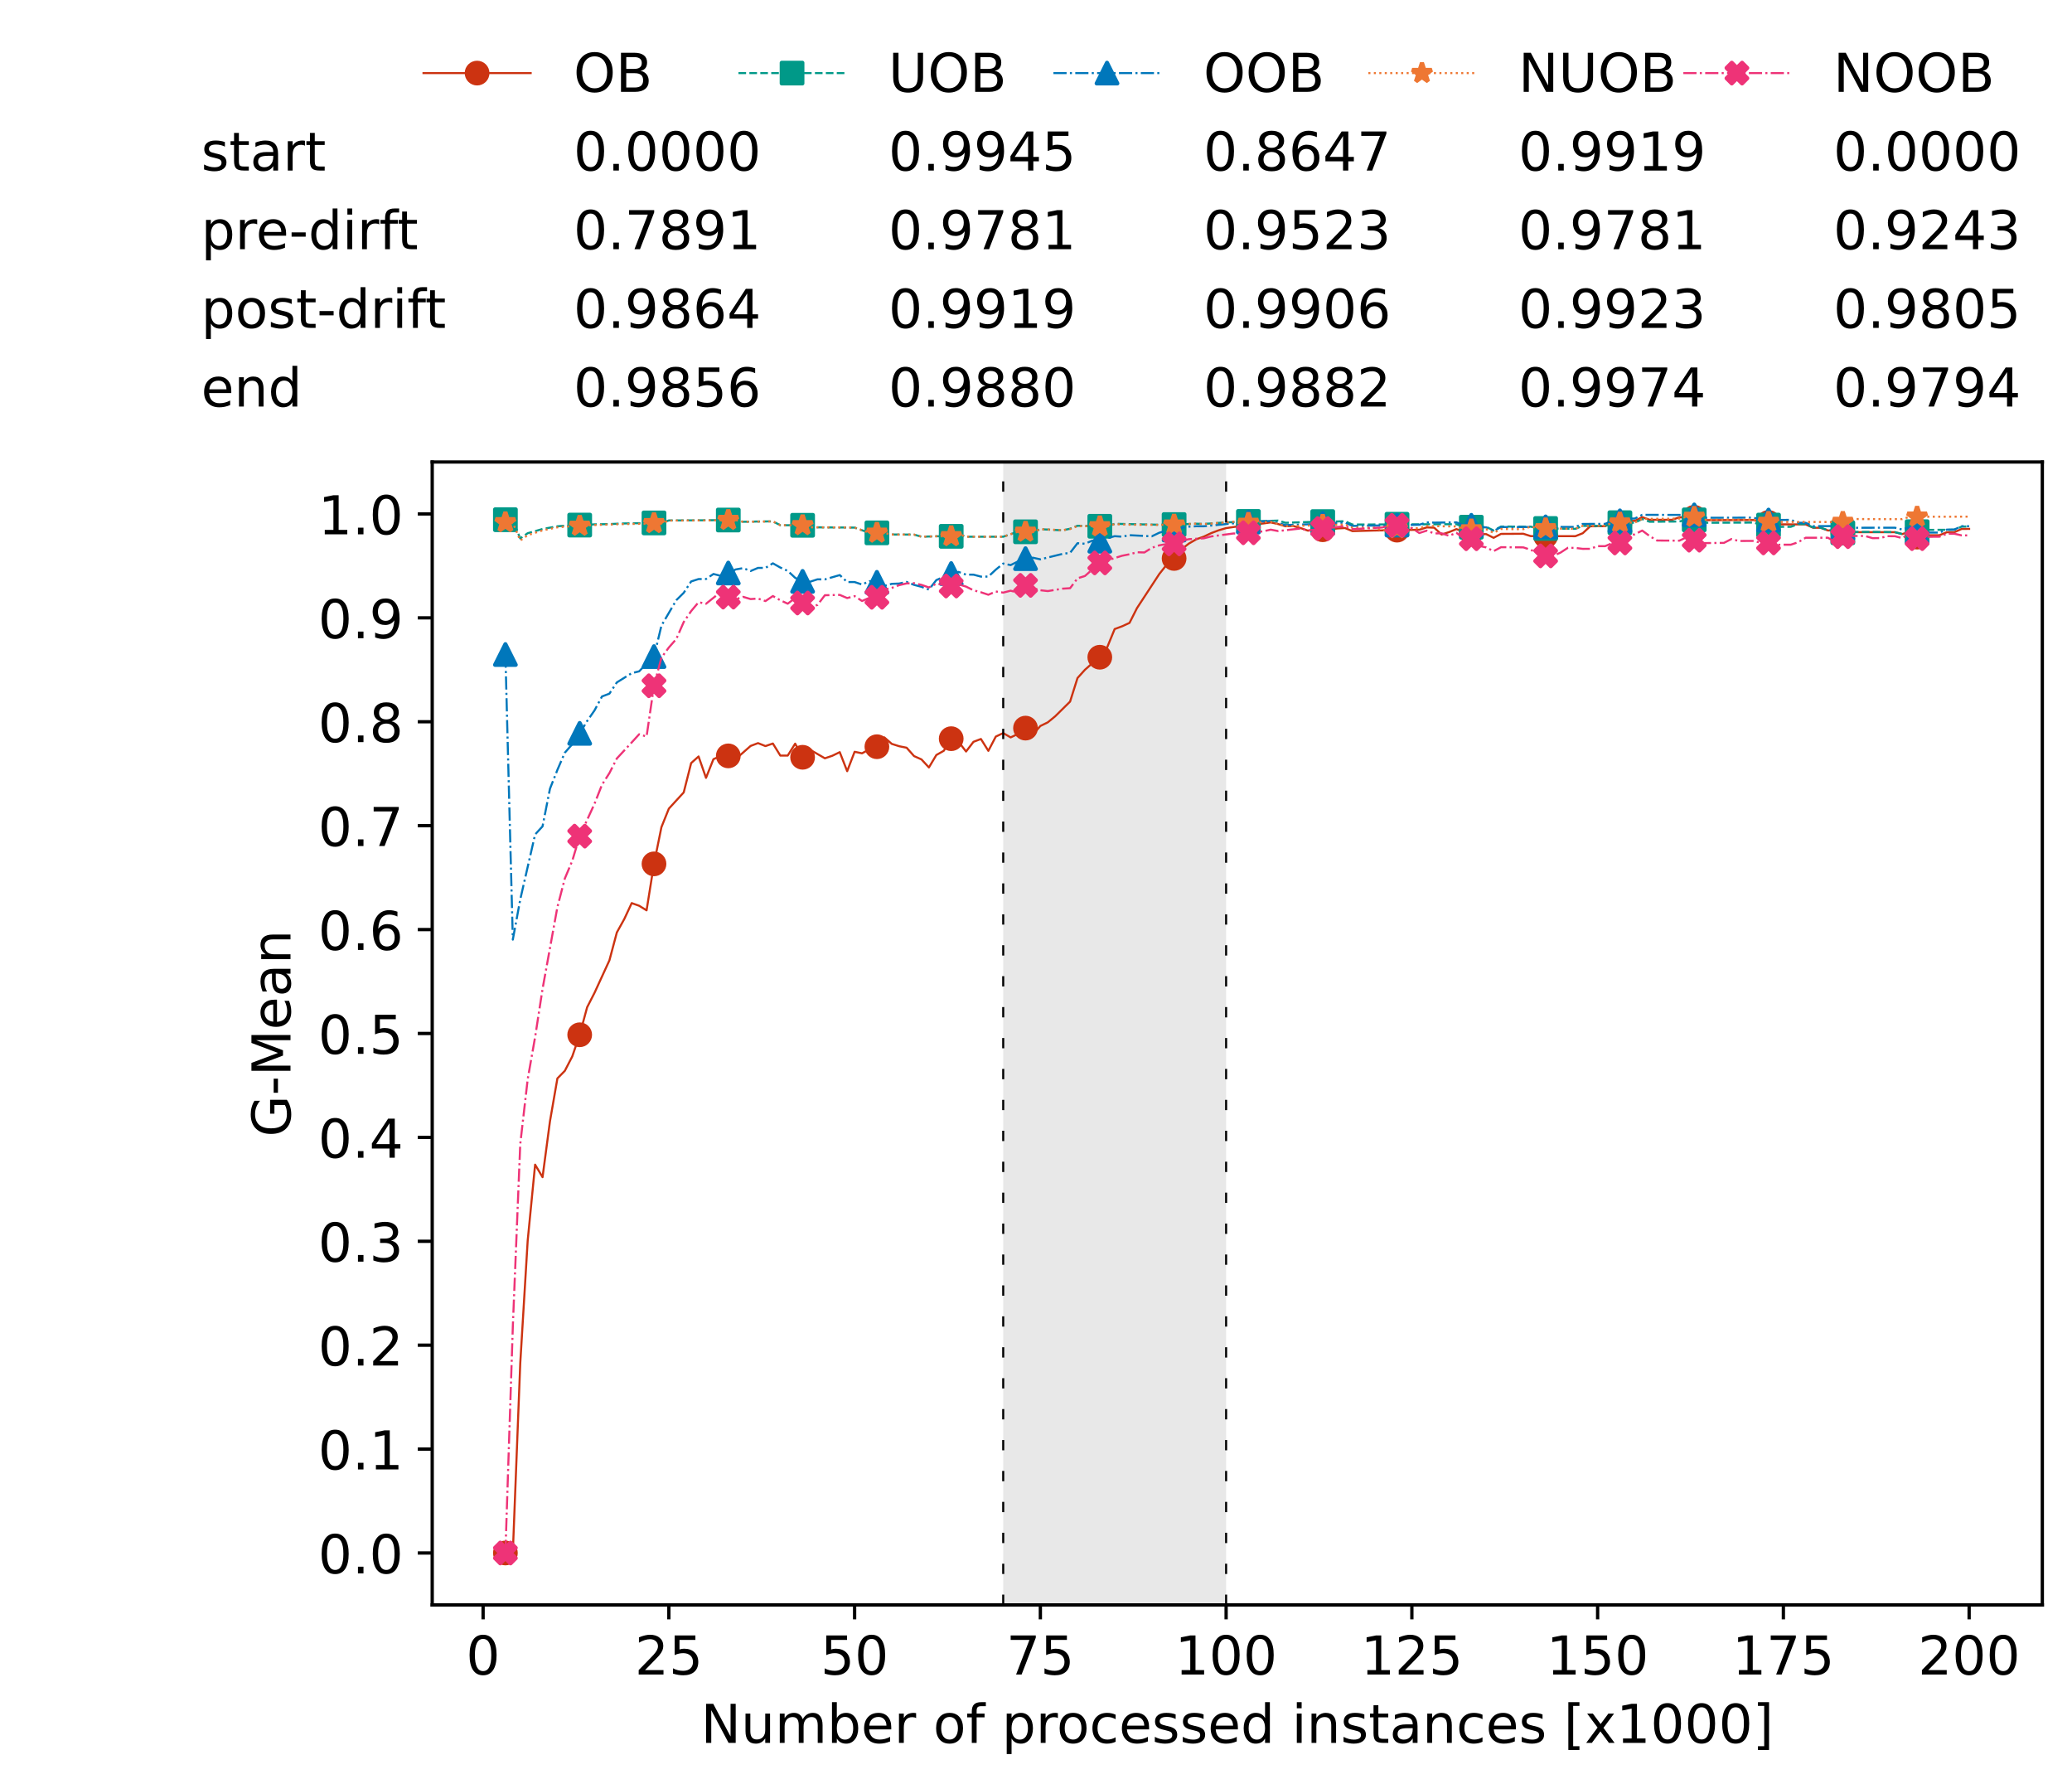 <?xml version="1.0" encoding="utf-8" standalone="no"?>
<!DOCTYPE svg PUBLIC "-//W3C//DTD SVG 1.1//EN"
  "http://www.w3.org/Graphics/SVG/1.1/DTD/svg11.dtd">
<!-- Created with matplotlib (https://matplotlib.org/) -->
<svg height="432.615pt" version="1.1" viewBox="0 0 502.65 432.615" width="502.65pt" xmlns="http://www.w3.org/2000/svg" xmlns:xlink="http://www.w3.org/1999/xlink">
 <defs>
  <style type="text/css">*{stroke-linecap:butt;stroke-linejoin:round;}</style>
 </defs>
 <g id="figure_1">
  <g id="patch_1">
   <path d="M 0 432.615 
L 502.65 432.615 
L 502.65 0 
L 0 0 
z
" style="fill:#ffffff;"/>
  </g>
  <g id="axes_1">
   <g id="patch_2">
    <path d="M 104.85 389.252 
L 495.45 389.252 
L 495.45 112.052 
L 104.85 112.052 
z
" style="fill:#ffffff;"/>
   </g>
   <g id="patch_3">
    <path clip-path="url(#pf2b895b4a1)" d="M 297.446 389.252 
L 297.446 112.052 
L 243.372 112.052 
L 243.372 389.252 
z
" style="fill:#d3d3d3;opacity:0.5;"/>
   </g>
   <g id="matplotlib.axis_1">
    <g id="xtick_1">
     <g id="line2d_1">
      <defs>
       <path d="M 0 0 
L 0 3.5 
" id="mf697776830" style="stroke:#000000;stroke-width:0.8;"/>
      </defs>
      <g>
       <use style="stroke:#000000;stroke-width:0.8;" x="117.197" xlink:href="#mf697776830" y="389.252"/>
      </g>
     </g>
     <g id="text_1">
      <!-- 0 -->
      <g transform="translate(113.061 406.13)scale(0.13 -0.13)">
       <defs>
        <path d="M 31.781 66.406 
Q 24.172 66.406 20.328 58.906 
Q 16.5 51.422 16.5 36.375 
Q 16.5 21.391 20.328 13.891 
Q 24.172 6.391 31.781 6.391 
Q 39.453 6.391 43.281 13.891 
Q 47.125 21.391 47.125 36.375 
Q 47.125 51.422 43.281 58.906 
Q 39.453 66.406 31.781 66.406 
z
M 31.781 74.219 
Q 44.047 74.219 50.516 64.516 
Q 56.984 54.828 56.984 36.375 
Q 56.984 17.969 50.516 8.266 
Q 44.047 -1.422 31.781 -1.422 
Q 19.531 -1.422 13.062 8.266 
Q 6.594 17.969 6.594 36.375 
Q 6.594 54.828 13.062 64.516 
Q 19.531 74.219 31.781 74.219 
z
" id="DejaVuSans-48"/>
       </defs>
       <use xlink:href="#DejaVuSans-48"/>
      </g>
     </g>
    </g>
    <g id="xtick_2">
     <g id="line2d_2">
      <g>
       <use style="stroke:#000000;stroke-width:0.8;" x="162.259" xlink:href="#mf697776830" y="389.252"/>
      </g>
     </g>
     <g id="text_2">
      <!-- 25 -->
      <g transform="translate(153.988 406.13)scale(0.13 -0.13)">
       <defs>
        <path d="M 19.188 8.297 
L 53.609 8.297 
L 53.609 0 
L 7.328 0 
L 7.328 8.297 
Q 12.938 14.109 22.625 23.891 
Q 32.328 33.688 34.812 36.531 
Q 39.547 41.844 41.422 45.531 
Q 43.312 49.219 43.312 52.781 
Q 43.312 58.594 39.234 62.25 
Q 35.156 65.922 28.609 65.922 
Q 23.969 65.922 18.812 64.312 
Q 13.672 62.703 7.812 59.422 
L 7.812 69.391 
Q 13.766 71.781 18.938 73 
Q 24.125 74.219 28.422 74.219 
Q 39.75 74.219 46.484 68.547 
Q 53.219 62.891 53.219 53.422 
Q 53.219 48.922 51.531 44.891 
Q 49.859 40.875 45.406 35.406 
Q 44.188 33.984 37.641 27.219 
Q 31.109 20.453 19.188 8.297 
z
" id="DejaVuSans-50"/>
        <path d="M 10.797 72.906 
L 49.516 72.906 
L 49.516 64.594 
L 19.828 64.594 
L 19.828 46.734 
Q 21.969 47.469 24.109 47.828 
Q 26.266 48.188 28.422 48.188 
Q 40.625 48.188 47.75 41.5 
Q 54.891 34.812 54.891 23.391 
Q 54.891 11.625 47.562 5.094 
Q 40.234 -1.422 26.906 -1.422 
Q 22.312 -1.422 17.547 -0.641 
Q 12.797 0.141 7.719 1.703 
L 7.719 11.625 
Q 12.109 9.234 16.797 8.062 
Q 21.484 6.891 26.703 6.891 
Q 35.156 6.891 40.078 11.328 
Q 45.016 15.766 45.016 23.391 
Q 45.016 31 40.078 35.438 
Q 35.156 39.891 26.703 39.891 
Q 22.75 39.891 18.812 39.016 
Q 14.891 38.141 10.797 36.281 
z
" id="DejaVuSans-53"/>
       </defs>
       <use xlink:href="#DejaVuSans-50"/>
       <use x="63.623" xlink:href="#DejaVuSans-53"/>
      </g>
     </g>
    </g>
    <g id="xtick_3">
     <g id="line2d_3">
      <g>
       <use style="stroke:#000000;stroke-width:0.8;" x="207.322" xlink:href="#mf697776830" y="389.252"/>
      </g>
     </g>
     <g id="text_3">
      <!-- 50 -->
      <g transform="translate(199.05 406.13)scale(0.13 -0.13)">
       <use xlink:href="#DejaVuSans-53"/>
       <use x="63.623" xlink:href="#DejaVuSans-48"/>
      </g>
     </g>
    </g>
    <g id="xtick_4">
     <g id="line2d_4">
      <g>
       <use style="stroke:#000000;stroke-width:0.8;" x="252.384" xlink:href="#mf697776830" y="389.252"/>
      </g>
     </g>
     <g id="text_4">
      <!-- 75 -->
      <g transform="translate(244.113 406.13)scale(0.13 -0.13)">
       <defs>
        <path d="M 8.203 72.906 
L 55.078 72.906 
L 55.078 68.703 
L 28.609 0 
L 18.312 0 
L 43.219 64.594 
L 8.203 64.594 
z
" id="DejaVuSans-55"/>
       </defs>
       <use xlink:href="#DejaVuSans-55"/>
       <use x="63.623" xlink:href="#DejaVuSans-53"/>
      </g>
     </g>
    </g>
    <g id="xtick_5">
     <g id="line2d_5">
      <g>
       <use style="stroke:#000000;stroke-width:0.8;" x="297.446" xlink:href="#mf697776830" y="389.252"/>
      </g>
     </g>
     <g id="text_5">
      <!-- 100 -->
      <g transform="translate(285.039 406.13)scale(0.13 -0.13)">
       <defs>
        <path d="M 12.406 8.297 
L 28.516 8.297 
L 28.516 63.922 
L 10.984 60.406 
L 10.984 69.391 
L 28.422 72.906 
L 38.281 72.906 
L 38.281 8.297 
L 54.391 8.297 
L 54.391 0 
L 12.406 0 
z
" id="DejaVuSans-49"/>
       </defs>
       <use xlink:href="#DejaVuSans-49"/>
       <use x="63.623" xlink:href="#DejaVuSans-48"/>
       <use x="127.246" xlink:href="#DejaVuSans-48"/>
      </g>
     </g>
    </g>
    <g id="xtick_6">
     <g id="line2d_6">
      <g>
       <use style="stroke:#000000;stroke-width:0.8;" x="342.509" xlink:href="#mf697776830" y="389.252"/>
      </g>
     </g>
     <g id="text_6">
      <!-- 125 -->
      <g transform="translate(330.102 406.13)scale(0.13 -0.13)">
       <use xlink:href="#DejaVuSans-49"/>
       <use x="63.623" xlink:href="#DejaVuSans-50"/>
       <use x="127.246" xlink:href="#DejaVuSans-53"/>
      </g>
     </g>
    </g>
    <g id="xtick_7">
     <g id="line2d_7">
      <g>
       <use style="stroke:#000000;stroke-width:0.8;" x="387.571" xlink:href="#mf697776830" y="389.252"/>
      </g>
     </g>
     <g id="text_7">
      <!-- 150 -->
      <g transform="translate(375.164 406.13)scale(0.13 -0.13)">
       <use xlink:href="#DejaVuSans-49"/>
       <use x="63.623" xlink:href="#DejaVuSans-53"/>
       <use x="127.246" xlink:href="#DejaVuSans-48"/>
      </g>
     </g>
    </g>
    <g id="xtick_8">
     <g id="line2d_8">
      <g>
       <use style="stroke:#000000;stroke-width:0.8;" x="432.633" xlink:href="#mf697776830" y="389.252"/>
      </g>
     </g>
     <g id="text_8">
      <!-- 175 -->
      <g transform="translate(420.226 406.13)scale(0.13 -0.13)">
       <use xlink:href="#DejaVuSans-49"/>
       <use x="63.623" xlink:href="#DejaVuSans-55"/>
       <use x="127.246" xlink:href="#DejaVuSans-53"/>
      </g>
     </g>
    </g>
    <g id="xtick_9">
     <g id="line2d_9">
      <g>
       <use style="stroke:#000000;stroke-width:0.8;" x="477.695" xlink:href="#mf697776830" y="389.252"/>
      </g>
     </g>
     <g id="text_9">
      <!-- 200 -->
      <g transform="translate(465.289 406.13)scale(0.13 -0.13)">
       <use xlink:href="#DejaVuSans-50"/>
       <use x="63.623" xlink:href="#DejaVuSans-48"/>
       <use x="127.246" xlink:href="#DejaVuSans-48"/>
      </g>
     </g>
    </g>
    <g id="text_10">
     <!-- Number of processed instances [x1000] -->
     <g transform="translate(170.025 422.711)scale(0.13 -0.13)">
      <defs>
       <path d="M 9.812 72.906 
L 23.094 72.906 
L 55.422 11.922 
L 55.422 72.906 
L 64.984 72.906 
L 64.984 0 
L 51.703 0 
L 19.391 60.984 
L 19.391 0 
L 9.812 0 
z
" id="DejaVuSans-78"/>
       <path d="M 8.5 21.578 
L 8.5 54.688 
L 17.484 54.688 
L 17.484 21.922 
Q 17.484 14.156 20.5 10.266 
Q 23.531 6.391 29.594 6.391 
Q 36.859 6.391 41.078 11.031 
Q 45.312 15.672 45.312 23.688 
L 45.312 54.688 
L 54.297 54.688 
L 54.297 0 
L 45.312 0 
L 45.312 8.406 
Q 42.047 3.422 37.719 1 
Q 33.406 -1.422 27.688 -1.422 
Q 18.266 -1.422 13.375 4.438 
Q 8.5 10.297 8.5 21.578 
z
M 31.109 56 
z
" id="DejaVuSans-117"/>
       <path d="M 52 44.188 
Q 55.375 50.25 60.062 53.125 
Q 64.75 56 71.094 56 
Q 79.641 56 84.281 50.016 
Q 88.922 44.047 88.922 33.016 
L 88.922 0 
L 79.891 0 
L 79.891 32.719 
Q 79.891 40.578 77.094 44.375 
Q 74.312 48.188 68.609 48.188 
Q 61.625 48.188 57.562 43.547 
Q 53.516 38.922 53.516 30.906 
L 53.516 0 
L 44.484 0 
L 44.484 32.719 
Q 44.484 40.625 41.703 44.406 
Q 38.922 48.188 33.109 48.188 
Q 26.219 48.188 22.156 43.531 
Q 18.109 38.875 18.109 30.906 
L 18.109 0 
L 9.078 0 
L 9.078 54.688 
L 18.109 54.688 
L 18.109 46.188 
Q 21.188 51.219 25.484 53.609 
Q 29.781 56 35.688 56 
Q 41.656 56 45.828 52.969 
Q 50 49.953 52 44.188 
z
" id="DejaVuSans-109"/>
       <path d="M 48.688 27.297 
Q 48.688 37.203 44.609 42.844 
Q 40.531 48.484 33.406 48.484 
Q 26.266 48.484 22.188 42.844 
Q 18.109 37.203 18.109 27.297 
Q 18.109 17.391 22.188 11.75 
Q 26.266 6.109 33.406 6.109 
Q 40.531 6.109 44.609 11.75 
Q 48.688 17.391 48.688 27.297 
z
M 18.109 46.391 
Q 20.953 51.266 25.266 53.625 
Q 29.594 56 35.594 56 
Q 45.562 56 51.781 48.094 
Q 58.016 40.188 58.016 27.297 
Q 58.016 14.406 51.781 6.484 
Q 45.562 -1.422 35.594 -1.422 
Q 29.594 -1.422 25.266 0.953 
Q 20.953 3.328 18.109 8.203 
L 18.109 0 
L 9.078 0 
L 9.078 75.984 
L 18.109 75.984 
z
" id="DejaVuSans-98"/>
       <path d="M 56.203 29.594 
L 56.203 25.203 
L 14.891 25.203 
Q 15.484 15.922 20.484 11.062 
Q 25.484 6.203 34.422 6.203 
Q 39.594 6.203 44.453 7.469 
Q 49.312 8.734 54.109 11.281 
L 54.109 2.781 
Q 49.266 0.734 44.188 -0.344 
Q 39.109 -1.422 33.891 -1.422 
Q 20.797 -1.422 13.156 6.188 
Q 5.516 13.812 5.516 26.812 
Q 5.516 40.234 12.766 48.109 
Q 20.016 56 32.328 56 
Q 43.359 56 49.781 48.891 
Q 56.203 41.797 56.203 29.594 
z
M 47.219 32.234 
Q 47.125 39.594 43.094 43.984 
Q 39.062 48.391 32.422 48.391 
Q 24.906 48.391 20.391 44.141 
Q 15.875 39.891 15.188 32.172 
z
" id="DejaVuSans-101"/>
       <path d="M 41.109 46.297 
Q 39.594 47.172 37.812 47.578 
Q 36.031 48 33.891 48 
Q 26.266 48 22.188 43.047 
Q 18.109 38.094 18.109 28.812 
L 18.109 0 
L 9.078 0 
L 9.078 54.688 
L 18.109 54.688 
L 18.109 46.188 
Q 20.953 51.172 25.484 53.578 
Q 30.031 56 36.531 56 
Q 37.453 56 38.578 55.875 
Q 39.703 55.766 41.062 55.516 
z
" id="DejaVuSans-114"/>
       <path id="DejaVuSans-32"/>
       <path d="M 30.609 48.391 
Q 23.391 48.391 19.188 42.75 
Q 14.984 37.109 14.984 27.297 
Q 14.984 17.484 19.156 11.844 
Q 23.344 6.203 30.609 6.203 
Q 37.797 6.203 41.984 11.859 
Q 46.188 17.531 46.188 27.297 
Q 46.188 37.016 41.984 42.703 
Q 37.797 48.391 30.609 48.391 
z
M 30.609 56 
Q 42.328 56 49.016 48.375 
Q 55.719 40.766 55.719 27.297 
Q 55.719 13.875 49.016 6.219 
Q 42.328 -1.422 30.609 -1.422 
Q 18.844 -1.422 12.172 6.219 
Q 5.516 13.875 5.516 27.297 
Q 5.516 40.766 12.172 48.375 
Q 18.844 56 30.609 56 
z
" id="DejaVuSans-111"/>
       <path d="M 37.109 75.984 
L 37.109 68.5 
L 28.516 68.5 
Q 23.688 68.5 21.797 66.547 
Q 19.922 64.594 19.922 59.516 
L 19.922 54.688 
L 34.719 54.688 
L 34.719 47.703 
L 19.922 47.703 
L 19.922 0 
L 10.891 0 
L 10.891 47.703 
L 2.297 47.703 
L 2.297 54.688 
L 10.891 54.688 
L 10.891 58.5 
Q 10.891 67.625 15.141 71.797 
Q 19.391 75.984 28.609 75.984 
z
" id="DejaVuSans-102"/>
       <path d="M 18.109 8.203 
L 18.109 -20.797 
L 9.078 -20.797 
L 9.078 54.688 
L 18.109 54.688 
L 18.109 46.391 
Q 20.953 51.266 25.266 53.625 
Q 29.594 56 35.594 56 
Q 45.562 56 51.781 48.094 
Q 58.016 40.188 58.016 27.297 
Q 58.016 14.406 51.781 6.484 
Q 45.562 -1.422 35.594 -1.422 
Q 29.594 -1.422 25.266 0.953 
Q 20.953 3.328 18.109 8.203 
z
M 48.688 27.297 
Q 48.688 37.203 44.609 42.844 
Q 40.531 48.484 33.406 48.484 
Q 26.266 48.484 22.188 42.844 
Q 18.109 37.203 18.109 27.297 
Q 18.109 17.391 22.188 11.75 
Q 26.266 6.109 33.406 6.109 
Q 40.531 6.109 44.609 11.75 
Q 48.688 17.391 48.688 27.297 
z
" id="DejaVuSans-112"/>
       <path d="M 48.781 52.594 
L 48.781 44.188 
Q 44.969 46.297 41.141 47.344 
Q 37.312 48.391 33.406 48.391 
Q 24.656 48.391 19.812 42.844 
Q 14.984 37.312 14.984 27.297 
Q 14.984 17.281 19.812 11.734 
Q 24.656 6.203 33.406 6.203 
Q 37.312 6.203 41.141 7.25 
Q 44.969 8.297 48.781 10.406 
L 48.781 2.094 
Q 45.016 0.344 40.984 -0.531 
Q 36.969 -1.422 32.422 -1.422 
Q 20.062 -1.422 12.781 6.344 
Q 5.516 14.109 5.516 27.297 
Q 5.516 40.672 12.859 48.328 
Q 20.219 56 33.016 56 
Q 37.156 56 41.109 55.141 
Q 45.062 54.297 48.781 52.594 
z
" id="DejaVuSans-99"/>
       <path d="M 44.281 53.078 
L 44.281 44.578 
Q 40.484 46.531 36.375 47.5 
Q 32.281 48.484 27.875 48.484 
Q 21.188 48.484 17.844 46.438 
Q 14.5 44.391 14.5 40.281 
Q 14.5 37.156 16.891 35.375 
Q 19.281 33.594 26.516 31.984 
L 29.594 31.297 
Q 39.156 29.25 43.188 25.516 
Q 47.219 21.781 47.219 15.094 
Q 47.219 7.469 41.188 3.016 
Q 35.156 -1.422 24.609 -1.422 
Q 20.219 -1.422 15.453 -0.562 
Q 10.688 0.297 5.422 2 
L 5.422 11.281 
Q 10.406 8.688 15.234 7.391 
Q 20.062 6.109 24.812 6.109 
Q 31.156 6.109 34.562 8.281 
Q 37.984 10.453 37.984 14.406 
Q 37.984 18.062 35.516 20.016 
Q 33.062 21.969 24.703 23.781 
L 21.578 24.516 
Q 13.234 26.266 9.516 29.906 
Q 5.812 33.547 5.812 39.891 
Q 5.812 47.609 11.281 51.797 
Q 16.75 56 26.812 56 
Q 31.781 56 36.172 55.266 
Q 40.578 54.547 44.281 53.078 
z
" id="DejaVuSans-115"/>
       <path d="M 45.406 46.391 
L 45.406 75.984 
L 54.391 75.984 
L 54.391 0 
L 45.406 0 
L 45.406 8.203 
Q 42.578 3.328 38.25 0.953 
Q 33.938 -1.422 27.875 -1.422 
Q 17.969 -1.422 11.734 6.484 
Q 5.516 14.406 5.516 27.297 
Q 5.516 40.188 11.734 48.094 
Q 17.969 56 27.875 56 
Q 33.938 56 38.25 53.625 
Q 42.578 51.266 45.406 46.391 
z
M 14.797 27.297 
Q 14.797 17.391 18.875 11.75 
Q 22.953 6.109 30.078 6.109 
Q 37.203 6.109 41.297 11.75 
Q 45.406 17.391 45.406 27.297 
Q 45.406 37.203 41.297 42.844 
Q 37.203 48.484 30.078 48.484 
Q 22.953 48.484 18.875 42.844 
Q 14.797 37.203 14.797 27.297 
z
" id="DejaVuSans-100"/>
       <path d="M 9.422 54.688 
L 18.406 54.688 
L 18.406 0 
L 9.422 0 
z
M 9.422 75.984 
L 18.406 75.984 
L 18.406 64.594 
L 9.422 64.594 
z
" id="DejaVuSans-105"/>
       <path d="M 54.891 33.016 
L 54.891 0 
L 45.906 0 
L 45.906 32.719 
Q 45.906 40.484 42.875 44.328 
Q 39.844 48.188 33.797 48.188 
Q 26.516 48.188 22.312 43.547 
Q 18.109 38.922 18.109 30.906 
L 18.109 0 
L 9.078 0 
L 9.078 54.688 
L 18.109 54.688 
L 18.109 46.188 
Q 21.344 51.125 25.703 53.562 
Q 30.078 56 35.797 56 
Q 45.219 56 50.047 50.172 
Q 54.891 44.344 54.891 33.016 
z
" id="DejaVuSans-110"/>
       <path d="M 18.312 70.219 
L 18.312 54.688 
L 36.812 54.688 
L 36.812 47.703 
L 18.312 47.703 
L 18.312 18.016 
Q 18.312 11.328 20.141 9.422 
Q 21.969 7.516 27.594 7.516 
L 36.812 7.516 
L 36.812 0 
L 27.594 0 
Q 17.188 0 13.234 3.875 
Q 9.281 7.766 9.281 18.016 
L 9.281 47.703 
L 2.688 47.703 
L 2.688 54.688 
L 9.281 54.688 
L 9.281 70.219 
z
" id="DejaVuSans-116"/>
       <path d="M 34.281 27.484 
Q 23.391 27.484 19.188 25 
Q 14.984 22.516 14.984 16.5 
Q 14.984 11.719 18.141 8.906 
Q 21.297 6.109 26.703 6.109 
Q 34.188 6.109 38.703 11.406 
Q 43.219 16.703 43.219 25.484 
L 43.219 27.484 
z
M 52.203 31.203 
L 52.203 0 
L 43.219 0 
L 43.219 8.297 
Q 40.141 3.328 35.547 0.953 
Q 30.953 -1.422 24.312 -1.422 
Q 15.922 -1.422 10.953 3.297 
Q 6 8.016 6 15.922 
Q 6 25.141 12.172 29.828 
Q 18.359 34.516 30.609 34.516 
L 43.219 34.516 
L 43.219 35.406 
Q 43.219 41.609 39.141 45 
Q 35.062 48.391 27.688 48.391 
Q 23 48.391 18.547 47.266 
Q 14.109 46.141 10.016 43.891 
L 10.016 52.203 
Q 14.938 54.109 19.578 55.047 
Q 24.219 56 28.609 56 
Q 40.484 56 46.344 49.844 
Q 52.203 43.703 52.203 31.203 
z
" id="DejaVuSans-97"/>
       <path d="M 8.594 75.984 
L 29.297 75.984 
L 29.297 69 
L 17.578 69 
L 17.578 -6.203 
L 29.297 -6.203 
L 29.297 -13.188 
L 8.594 -13.188 
z
" id="DejaVuSans-91"/>
       <path d="M 54.891 54.688 
L 35.109 28.078 
L 55.906 0 
L 45.312 0 
L 29.391 21.484 
L 13.484 0 
L 2.875 0 
L 24.125 28.609 
L 4.688 54.688 
L 15.281 54.688 
L 29.781 35.203 
L 44.281 54.688 
z
" id="DejaVuSans-120"/>
       <path d="M 30.422 75.984 
L 30.422 -13.188 
L 9.719 -13.188 
L 9.719 -6.203 
L 21.391 -6.203 
L 21.391 69 
L 9.719 69 
L 9.719 75.984 
z
" id="DejaVuSans-93"/>
      </defs>
      <use xlink:href="#DejaVuSans-78"/>
      <use x="74.805" xlink:href="#DejaVuSans-117"/>
      <use x="138.184" xlink:href="#DejaVuSans-109"/>
      <use x="235.596" xlink:href="#DejaVuSans-98"/>
      <use x="299.072" xlink:href="#DejaVuSans-101"/>
      <use x="360.596" xlink:href="#DejaVuSans-114"/>
      <use x="401.709" xlink:href="#DejaVuSans-32"/>
      <use x="433.496" xlink:href="#DejaVuSans-111"/>
      <use x="494.678" xlink:href="#DejaVuSans-102"/>
      <use x="529.883" xlink:href="#DejaVuSans-32"/>
      <use x="561.67" xlink:href="#DejaVuSans-112"/>
      <use x="625.146" xlink:href="#DejaVuSans-114"/>
      <use x="664.01" xlink:href="#DejaVuSans-111"/>
      <use x="725.191" xlink:href="#DejaVuSans-99"/>
      <use x="780.172" xlink:href="#DejaVuSans-101"/>
      <use x="841.695" xlink:href="#DejaVuSans-115"/>
      <use x="893.795" xlink:href="#DejaVuSans-115"/>
      <use x="945.895" xlink:href="#DejaVuSans-101"/>
      <use x="1007.418" xlink:href="#DejaVuSans-100"/>
      <use x="1070.895" xlink:href="#DejaVuSans-32"/>
      <use x="1102.682" xlink:href="#DejaVuSans-105"/>
      <use x="1130.465" xlink:href="#DejaVuSans-110"/>
      <use x="1193.844" xlink:href="#DejaVuSans-115"/>
      <use x="1245.943" xlink:href="#DejaVuSans-116"/>
      <use x="1285.152" xlink:href="#DejaVuSans-97"/>
      <use x="1346.432" xlink:href="#DejaVuSans-110"/>
      <use x="1409.811" xlink:href="#DejaVuSans-99"/>
      <use x="1464.791" xlink:href="#DejaVuSans-101"/>
      <use x="1526.314" xlink:href="#DejaVuSans-115"/>
      <use x="1578.414" xlink:href="#DejaVuSans-32"/>
      <use x="1610.201" xlink:href="#DejaVuSans-91"/>
      <use x="1649.215" xlink:href="#DejaVuSans-120"/>
      <use x="1708.395" xlink:href="#DejaVuSans-49"/>
      <use x="1772.018" xlink:href="#DejaVuSans-48"/>
      <use x="1835.641" xlink:href="#DejaVuSans-48"/>
      <use x="1899.264" xlink:href="#DejaVuSans-48"/>
      <use x="1962.887" xlink:href="#DejaVuSans-93"/>
     </g>
    </g>
   </g>
   <g id="matplotlib.axis_2">
    <g id="ytick_1">
     <g id="line2d_10">
      <defs>
       <path d="M 0 0 
L -3.5 0 
" id="mca9382aad3" style="stroke:#000000;stroke-width:0.8;"/>
      </defs>
      <g>
       <use style="stroke:#000000;stroke-width:0.8;" x="104.85" xlink:href="#mca9382aad3" y="376.652"/>
      </g>
     </g>
     <g id="text_11">
      <!-- 0.0 -->
      <g transform="translate(77.176 381.591)scale(0.13 -0.13)">
       <defs>
        <path d="M 10.688 12.406 
L 21 12.406 
L 21 0 
L 10.688 0 
z
" id="DejaVuSans-46"/>
       </defs>
       <use xlink:href="#DejaVuSans-48"/>
       <use x="63.623" xlink:href="#DejaVuSans-46"/>
       <use x="95.41" xlink:href="#DejaVuSans-48"/>
      </g>
     </g>
    </g>
    <g id="ytick_2">
     <g id="line2d_11">
      <g>
       <use style="stroke:#000000;stroke-width:0.8;" x="104.85" xlink:href="#mca9382aad3" y="351.452"/>
      </g>
     </g>
     <g id="text_12">
      <!-- 0.1 -->
      <g transform="translate(77.176 356.391)scale(0.13 -0.13)">
       <use xlink:href="#DejaVuSans-48"/>
       <use x="63.623" xlink:href="#DejaVuSans-46"/>
       <use x="95.41" xlink:href="#DejaVuSans-49"/>
      </g>
     </g>
    </g>
    <g id="ytick_3">
     <g id="line2d_12">
      <g>
       <use style="stroke:#000000;stroke-width:0.8;" x="104.85" xlink:href="#mca9382aad3" y="326.252"/>
      </g>
     </g>
     <g id="text_13">
      <!-- 0.2 -->
      <g transform="translate(77.176 331.191)scale(0.13 -0.13)">
       <use xlink:href="#DejaVuSans-48"/>
       <use x="63.623" xlink:href="#DejaVuSans-46"/>
       <use x="95.41" xlink:href="#DejaVuSans-50"/>
      </g>
     </g>
    </g>
    <g id="ytick_4">
     <g id="line2d_13">
      <g>
       <use style="stroke:#000000;stroke-width:0.8;" x="104.85" xlink:href="#mca9382aad3" y="301.052"/>
      </g>
     </g>
     <g id="text_14">
      <!-- 0.3 -->
      <g transform="translate(77.176 305.991)scale(0.13 -0.13)">
       <defs>
        <path d="M 40.578 39.312 
Q 47.656 37.797 51.625 33 
Q 55.609 28.219 55.609 21.188 
Q 55.609 10.406 48.188 4.484 
Q 40.766 -1.422 27.094 -1.422 
Q 22.516 -1.422 17.656 -0.516 
Q 12.797 0.391 7.625 2.203 
L 7.625 11.719 
Q 11.719 9.328 16.594 8.109 
Q 21.484 6.891 26.812 6.891 
Q 36.078 6.891 40.938 10.547 
Q 45.797 14.203 45.797 21.188 
Q 45.797 27.641 41.281 31.266 
Q 36.766 34.906 28.719 34.906 
L 20.219 34.906 
L 20.219 43.016 
L 29.109 43.016 
Q 36.375 43.016 40.234 45.922 
Q 44.094 48.828 44.094 54.297 
Q 44.094 59.906 40.109 62.906 
Q 36.141 65.922 28.719 65.922 
Q 24.656 65.922 20.016 65.031 
Q 15.375 64.156 9.812 62.312 
L 9.812 71.094 
Q 15.438 72.656 20.344 73.438 
Q 25.25 74.219 29.594 74.219 
Q 40.828 74.219 47.359 69.109 
Q 53.906 64.016 53.906 55.328 
Q 53.906 49.266 50.438 45.094 
Q 46.969 40.922 40.578 39.312 
z
" id="DejaVuSans-51"/>
       </defs>
       <use xlink:href="#DejaVuSans-48"/>
       <use x="63.623" xlink:href="#DejaVuSans-46"/>
       <use x="95.41" xlink:href="#DejaVuSans-51"/>
      </g>
     </g>
    </g>
    <g id="ytick_5">
     <g id="line2d_14">
      <g>
       <use style="stroke:#000000;stroke-width:0.8;" x="104.85" xlink:href="#mca9382aad3" y="275.852"/>
      </g>
     </g>
     <g id="text_15">
      <!-- 0.4 -->
      <g transform="translate(77.176 280.791)scale(0.13 -0.13)">
       <defs>
        <path d="M 37.797 64.312 
L 12.891 25.391 
L 37.797 25.391 
z
M 35.203 72.906 
L 47.609 72.906 
L 47.609 25.391 
L 58.016 25.391 
L 58.016 17.188 
L 47.609 17.188 
L 47.609 0 
L 37.797 0 
L 37.797 17.188 
L 4.891 17.188 
L 4.891 26.703 
z
" id="DejaVuSans-52"/>
       </defs>
       <use xlink:href="#DejaVuSans-48"/>
       <use x="63.623" xlink:href="#DejaVuSans-46"/>
       <use x="95.41" xlink:href="#DejaVuSans-52"/>
      </g>
     </g>
    </g>
    <g id="ytick_6">
     <g id="line2d_15">
      <g>
       <use style="stroke:#000000;stroke-width:0.8;" x="104.85" xlink:href="#mca9382aad3" y="250.652"/>
      </g>
     </g>
     <g id="text_16">
      <!-- 0.5 -->
      <g transform="translate(77.176 255.591)scale(0.13 -0.13)">
       <use xlink:href="#DejaVuSans-48"/>
       <use x="63.623" xlink:href="#DejaVuSans-46"/>
       <use x="95.41" xlink:href="#DejaVuSans-53"/>
      </g>
     </g>
    </g>
    <g id="ytick_7">
     <g id="line2d_16">
      <g>
       <use style="stroke:#000000;stroke-width:0.8;" x="104.85" xlink:href="#mca9382aad3" y="225.452"/>
      </g>
     </g>
     <g id="text_17">
      <!-- 0.6 -->
      <g transform="translate(77.176 230.391)scale(0.13 -0.13)">
       <defs>
        <path d="M 33.016 40.375 
Q 26.375 40.375 22.484 35.828 
Q 18.609 31.297 18.609 23.391 
Q 18.609 15.531 22.484 10.953 
Q 26.375 6.391 33.016 6.391 
Q 39.656 6.391 43.531 10.953 
Q 47.406 15.531 47.406 23.391 
Q 47.406 31.297 43.531 35.828 
Q 39.656 40.375 33.016 40.375 
z
M 52.594 71.297 
L 52.594 62.312 
Q 48.875 64.062 45.094 64.984 
Q 41.312 65.922 37.594 65.922 
Q 27.828 65.922 22.672 59.328 
Q 17.531 52.734 16.797 39.406 
Q 19.672 43.656 24.016 45.922 
Q 28.375 48.188 33.594 48.188 
Q 44.578 48.188 50.953 41.516 
Q 57.328 34.859 57.328 23.391 
Q 57.328 12.156 50.688 5.359 
Q 44.047 -1.422 33.016 -1.422 
Q 20.359 -1.422 13.672 8.266 
Q 6.984 17.969 6.984 36.375 
Q 6.984 53.656 15.188 63.938 
Q 23.391 74.219 37.203 74.219 
Q 40.922 74.219 44.703 73.484 
Q 48.484 72.75 52.594 71.297 
z
" id="DejaVuSans-54"/>
       </defs>
       <use xlink:href="#DejaVuSans-48"/>
       <use x="63.623" xlink:href="#DejaVuSans-46"/>
       <use x="95.41" xlink:href="#DejaVuSans-54"/>
      </g>
     </g>
    </g>
    <g id="ytick_8">
     <g id="line2d_17">
      <g>
       <use style="stroke:#000000;stroke-width:0.8;" x="104.85" xlink:href="#mca9382aad3" y="200.252"/>
      </g>
     </g>
     <g id="text_18">
      <!-- 0.7 -->
      <g transform="translate(77.176 205.191)scale(0.13 -0.13)">
       <use xlink:href="#DejaVuSans-48"/>
       <use x="63.623" xlink:href="#DejaVuSans-46"/>
       <use x="95.41" xlink:href="#DejaVuSans-55"/>
      </g>
     </g>
    </g>
    <g id="ytick_9">
     <g id="line2d_18">
      <g>
       <use style="stroke:#000000;stroke-width:0.8;" x="104.85" xlink:href="#mca9382aad3" y="175.052"/>
      </g>
     </g>
     <g id="text_19">
      <!-- 0.8 -->
      <g transform="translate(77.176 179.991)scale(0.13 -0.13)">
       <defs>
        <path d="M 31.781 34.625 
Q 24.75 34.625 20.719 30.859 
Q 16.703 27.094 16.703 20.516 
Q 16.703 13.922 20.719 10.156 
Q 24.75 6.391 31.781 6.391 
Q 38.812 6.391 42.859 10.172 
Q 46.922 13.969 46.922 20.516 
Q 46.922 27.094 42.891 30.859 
Q 38.875 34.625 31.781 34.625 
z
M 21.922 38.812 
Q 15.578 40.375 12.031 44.719 
Q 8.5 49.078 8.5 55.328 
Q 8.5 64.062 14.719 69.141 
Q 20.953 74.219 31.781 74.219 
Q 42.672 74.219 48.875 69.141 
Q 55.078 64.062 55.078 55.328 
Q 55.078 49.078 51.531 44.719 
Q 48 40.375 41.703 38.812 
Q 48.828 37.156 52.797 32.312 
Q 56.781 27.484 56.781 20.516 
Q 56.781 9.906 50.312 4.234 
Q 43.844 -1.422 31.781 -1.422 
Q 19.734 -1.422 13.25 4.234 
Q 6.781 9.906 6.781 20.516 
Q 6.781 27.484 10.781 32.312 
Q 14.797 37.156 21.922 38.812 
z
M 18.312 54.391 
Q 18.312 48.734 21.844 45.562 
Q 25.391 42.391 31.781 42.391 
Q 38.141 42.391 41.719 45.562 
Q 45.312 48.734 45.312 54.391 
Q 45.312 60.062 41.719 63.234 
Q 38.141 66.406 31.781 66.406 
Q 25.391 66.406 21.844 63.234 
Q 18.312 60.062 18.312 54.391 
z
" id="DejaVuSans-56"/>
       </defs>
       <use xlink:href="#DejaVuSans-48"/>
       <use x="63.623" xlink:href="#DejaVuSans-46"/>
       <use x="95.41" xlink:href="#DejaVuSans-56"/>
      </g>
     </g>
    </g>
    <g id="ytick_10">
     <g id="line2d_19">
      <g>
       <use style="stroke:#000000;stroke-width:0.8;" x="104.85" xlink:href="#mca9382aad3" y="149.852"/>
      </g>
     </g>
     <g id="text_20">
      <!-- 0.9 -->
      <g transform="translate(77.176 154.791)scale(0.13 -0.13)">
       <defs>
        <path d="M 10.984 1.516 
L 10.984 10.5 
Q 14.703 8.734 18.5 7.812 
Q 22.312 6.891 25.984 6.891 
Q 35.75 6.891 40.891 13.453 
Q 46.047 20.016 46.781 33.406 
Q 43.953 29.203 39.594 26.953 
Q 35.25 24.703 29.984 24.703 
Q 19.047 24.703 12.672 31.312 
Q 6.297 37.938 6.297 49.422 
Q 6.297 60.641 12.938 67.422 
Q 19.578 74.219 30.609 74.219 
Q 43.266 74.219 49.922 64.516 
Q 56.594 54.828 56.594 36.375 
Q 56.594 19.141 48.406 8.859 
Q 40.234 -1.422 26.422 -1.422 
Q 22.703 -1.422 18.891 -0.688 
Q 15.094 0.047 10.984 1.516 
z
M 30.609 32.422 
Q 37.25 32.422 41.125 36.953 
Q 45.016 41.5 45.016 49.422 
Q 45.016 57.281 41.125 61.844 
Q 37.25 66.406 30.609 66.406 
Q 23.969 66.406 20.094 61.844 
Q 16.219 57.281 16.219 49.422 
Q 16.219 41.5 20.094 36.953 
Q 23.969 32.422 30.609 32.422 
z
" id="DejaVuSans-57"/>
       </defs>
       <use xlink:href="#DejaVuSans-48"/>
       <use x="63.623" xlink:href="#DejaVuSans-46"/>
       <use x="95.41" xlink:href="#DejaVuSans-57"/>
      </g>
     </g>
    </g>
    <g id="ytick_11">
     <g id="line2d_20">
      <g>
       <use style="stroke:#000000;stroke-width:0.8;" x="104.85" xlink:href="#mca9382aad3" y="124.652"/>
      </g>
     </g>
     <g id="text_21">
      <!-- 1.0 -->
      <g transform="translate(77.176 129.591)scale(0.13 -0.13)">
       <use xlink:href="#DejaVuSans-49"/>
       <use x="63.623" xlink:href="#DejaVuSans-46"/>
       <use x="95.41" xlink:href="#DejaVuSans-48"/>
      </g>
     </g>
    </g>
    <g id="text_22">
     <!-- G-Mean -->
     <g transform="translate(70.472 275.744)rotate(-90)scale(0.13 -0.13)">
      <defs>
       <path d="M 59.516 10.406 
L 59.516 29.984 
L 43.406 29.984 
L 43.406 38.094 
L 69.281 38.094 
L 69.281 6.781 
Q 63.578 2.734 56.688 0.656 
Q 49.812 -1.422 42 -1.422 
Q 24.906 -1.422 15.25 8.562 
Q 5.609 18.562 5.609 36.375 
Q 5.609 54.25 15.25 64.234 
Q 24.906 74.219 42 74.219 
Q 49.125 74.219 55.547 72.453 
Q 61.969 70.703 67.391 67.281 
L 67.391 56.781 
Q 61.922 61.422 55.766 63.766 
Q 49.609 66.109 42.828 66.109 
Q 29.438 66.109 22.719 58.641 
Q 16.016 51.172 16.016 36.375 
Q 16.016 21.625 22.719 14.156 
Q 29.438 6.688 42.828 6.688 
Q 48.047 6.688 52.141 7.594 
Q 56.25 8.5 59.516 10.406 
z
" id="DejaVuSans-71"/>
       <path d="M 4.891 31.391 
L 31.203 31.391 
L 31.203 23.391 
L 4.891 23.391 
z
" id="DejaVuSans-45"/>
       <path d="M 9.812 72.906 
L 24.516 72.906 
L 43.109 23.297 
L 61.812 72.906 
L 76.516 72.906 
L 76.516 0 
L 66.891 0 
L 66.891 64.016 
L 48.094 14.016 
L 38.188 14.016 
L 19.391 64.016 
L 19.391 0 
L 9.812 0 
z
" id="DejaVuSans-77"/>
      </defs>
      <use xlink:href="#DejaVuSans-71"/>
      <use x="77.49" xlink:href="#DejaVuSans-45"/>
      <use x="113.574" xlink:href="#DejaVuSans-77"/>
      <use x="199.854" xlink:href="#DejaVuSans-101"/>
      <use x="261.377" xlink:href="#DejaVuSans-97"/>
      <use x="322.656" xlink:href="#DejaVuSans-110"/>
     </g>
    </g>
   </g>
   <g id="line2d_21"/>
   <g id="line2d_22"/>
   <g id="line2d_23"/>
   <g id="line2d_24"/>
   <g id="line2d_25"/>
   <g id="line2d_26">
    <path clip-path="url(#pf2b895b4a1)" d="M 122.605 376.652 
L 124.407 376.652 
L 126.21 330.643 
L 128.012 300.902 
L 129.815 282.469 
L 131.617 285.503 
L 133.419 271.936 
L 135.222 261.547 
L 137.024 259.714 
L 138.827 256.219 
L 140.629 250.968 
L 142.432 244.296 
L 144.234 240.777 
L 147.839 232.919 
L 149.642 226.152 
L 151.444 222.902 
L 153.247 219.034 
L 155.049 219.676 
L 156.852 220.789 
L 158.654 209.52 
L 160.457 200.615 
L 162.259 196.119 
L 165.864 192.187 
L 167.667 185.075 
L 169.469 183.468 
L 171.272 188.66 
L 173.074 184.128 
L 174.877 183.322 
L 176.679 183.327 
L 178.482 184.09 
L 182.087 180.919 
L 183.889 180.231 
L 185.692 180.952 
L 187.494 180.328 
L 189.297 183.252 
L 191.099 183.248 
L 192.902 180.36 
L 194.704 183.665 
L 196.507 181.824 
L 200.112 183.916 
L 201.914 183.297 
L 203.717 182.423 
L 205.519 187.038 
L 207.322 182.333 
L 209.124 182.705 
L 210.927 181.718 
L 212.729 181.104 
L 214.532 178.842 
L 216.334 180.416 
L 218.137 180.987 
L 219.939 181.348 
L 221.742 183.377 
L 223.544 184.187 
L 225.347 186.131 
L 227.149 183.118 
L 228.952 182.092 
L 230.754 179.156 
L 232.557 179.94 
L 234.359 182.267 
L 236.162 179.914 
L 237.964 179.23 
L 239.767 182.106 
L 241.569 178.648 
L 243.372 177.798 
L 245.174 178.844 
L 246.976 178.001 
L 248.779 176.594 
L 250.581 178.136 
L 252.384 176.077 
L 254.186 175.194 
L 255.989 173.717 
L 259.594 170.157 
L 261.396 164.442 
L 263.199 162.44 
L 265.001 160.845 
L 266.804 159.399 
L 268.606 156.965 
L 270.409 152.567 
L 272.211 151.898 
L 274.014 151.069 
L 275.816 147.496 
L 281.224 139.231 
L 283.026 136.954 
L 284.829 135.441 
L 286.631 133.195 
L 288.434 131.818 
L 290.236 130.783 
L 292.039 130.148 
L 293.841 129.293 
L 295.644 128.615 
L 297.446 128.082 
L 302.854 127.296 
L 306.459 126.959 
L 308.261 126.7 
L 310.064 127.098 
L 311.866 127.64 
L 313.669 127.559 
L 315.471 128.06 
L 317.274 128.696 
L 322.681 128.391 
L 324.484 128.161 
L 326.286 128.066 
L 328.089 128.818 
L 333.496 128.668 
L 344.311 128.484 
L 346.114 127.911 
L 347.916 127.979 
L 349.719 129.64 
L 351.521 129.055 
L 353.324 128.323 
L 355.126 129.031 
L 356.928 129.025 
L 358.731 129.548 
L 360.533 129.542 
L 362.336 130.438 
L 364.138 129.486 
L 369.546 129.454 
L 371.348 130.027 
L 380.361 130.04 
L 382.163 130.046 
L 383.966 129.326 
L 385.768 127.639 
L 389.373 127.62 
L 391.176 126.899 
L 392.978 126.88 
L 394.781 126.338 
L 396.583 126.325 
L 398.386 125.423 
L 400.188 126.075 
L 405.596 126.069 
L 407.398 125.476 
L 411.003 125.464 
L 412.806 126.159 
L 425.423 126.12 
L 427.226 126.707 
L 429.028 126.713 
L 430.831 127.172 
L 438.041 127.188 
L 439.843 127.996 
L 441.646 128.002 
L 443.448 128.655 
L 445.251 128.661 
L 447.053 129.241 
L 448.856 129.075 
L 459.671 129.075 
L 461.473 129.534 
L 463.276 128.947 
L 465.078 130.271 
L 466.881 129.813 
L 470.485 129.813 
L 472.288 129.086 
L 474.09 129.086 
L 475.893 128.279 
L 477.695 128.272 
L 477.695 128.272 
" style="fill:none;stroke:#cc3311;stroke-linecap:square;stroke-width:0.5;"/>
    <defs>
     <path d="M 0 2.5 
C 0.663 2.5 1.299 2.237 1.768 1.768 
C 2.237 1.299 2.5 0.663 2.5 0 
C 2.5 -0.663 2.237 -1.299 1.768 -1.768 
C 1.299 -2.237 0.663 -2.5 0 -2.5 
C -0.663 -2.5 -1.299 -2.237 -1.768 -1.768 
C -2.237 -1.299 -2.5 -0.663 -2.5 0 
C -2.5 0.663 -2.237 1.299 -1.768 1.768 
C -1.299 2.237 -0.663 2.5 0 2.5 
z
" id="md6409e893e" style="stroke:#cc3311;"/>
    </defs>
    <g clip-path="url(#pf2b895b4a1)">
     <use style="fill:#cc3311;stroke:#cc3311;" x="122.605" xlink:href="#md6409e893e" y="376.652"/>
     <use style="fill:#cc3311;stroke:#cc3311;" x="140.629" xlink:href="#md6409e893e" y="250.968"/>
     <use style="fill:#cc3311;stroke:#cc3311;" x="158.654" xlink:href="#md6409e893e" y="209.52"/>
     <use style="fill:#cc3311;stroke:#cc3311;" x="176.679" xlink:href="#md6409e893e" y="183.327"/>
     <use style="fill:#cc3311;stroke:#cc3311;" x="194.704" xlink:href="#md6409e893e" y="183.665"/>
     <use style="fill:#cc3311;stroke:#cc3311;" x="212.729" xlink:href="#md6409e893e" y="181.104"/>
     <use style="fill:#cc3311;stroke:#cc3311;" x="230.754" xlink:href="#md6409e893e" y="179.156"/>
     <use style="fill:#cc3311;stroke:#cc3311;" x="248.779" xlink:href="#md6409e893e" y="176.594"/>
     <use style="fill:#cc3311;stroke:#cc3311;" x="266.804" xlink:href="#md6409e893e" y="159.399"/>
     <use style="fill:#cc3311;stroke:#cc3311;" x="284.829" xlink:href="#md6409e893e" y="135.441"/>
     <use style="fill:#cc3311;stroke:#cc3311;" x="302.854" xlink:href="#md6409e893e" y="127.296"/>
     <use style="fill:#cc3311;stroke:#cc3311;" x="320.879" xlink:href="#md6409e893e" y="128.481"/>
     <use style="fill:#cc3311;stroke:#cc3311;" x="338.904" xlink:href="#md6409e893e" y="128.579"/>
     <use style="fill:#cc3311;stroke:#cc3311;" x="356.928" xlink:href="#md6409e893e" y="129.025"/>
     <use style="fill:#cc3311;stroke:#cc3311;" x="374.953" xlink:href="#md6409e893e" y="130.021"/>
     <use style="fill:#cc3311;stroke:#cc3311;" x="392.978" xlink:href="#md6409e893e" y="126.88"/>
     <use style="fill:#cc3311;stroke:#cc3311;" x="411.003" xlink:href="#md6409e893e" y="125.464"/>
     <use style="fill:#cc3311;stroke:#cc3311;" x="429.028" xlink:href="#md6409e893e" y="126.713"/>
     <use style="fill:#cc3311;stroke:#cc3311;" x="447.053" xlink:href="#md6409e893e" y="129.241"/>
     <use style="fill:#cc3311;stroke:#cc3311;" x="465.078" xlink:href="#md6409e893e" y="130.271"/>
    </g>
   </g>
   <g id="line2d_27"/>
   <g id="line2d_28"/>
   <g id="line2d_29"/>
   <g id="line2d_30"/>
   <g id="line2d_31">
    <path clip-path="url(#pf2b895b4a1)" d="M 122.605 126.047 
L 124.407 126.244 
L 126.21 130.589 
L 128.012 129.327 
L 131.617 128.301 
L 135.222 127.644 
L 137.024 127.51 
L 138.827 127.493 
L 144.234 127.172 
L 147.839 127.107 
L 151.444 126.953 
L 158.654 126.825 
L 160.457 126.876 
L 162.259 126.221 
L 167.667 126.208 
L 178.482 126.13 
L 180.284 126.547 
L 183.889 126.483 
L 187.494 126.452 
L 189.297 127.382 
L 194.704 127.402 
L 196.507 127.885 
L 205.519 127.942 
L 207.322 127.962 
L 210.927 129.243 
L 214.532 129.256 
L 216.334 129.64 
L 221.742 129.661 
L 223.544 130.174 
L 227.149 130.065 
L 230.754 130.077 
L 232.557 129.53 
L 234.359 130.174 
L 243.372 130.173 
L 246.976 128.941 
L 250.581 129.055 
L 252.384 128.35 
L 257.791 128.626 
L 259.594 128.229 
L 261.396 127.513 
L 268.606 127.654 
L 270.409 127.038 
L 281.224 127.267 
L 283.026 127.186 
L 284.829 127.224 
L 288.434 127.09 
L 290.236 127.018 
L 292.039 127.074 
L 297.446 126.696 
L 310.064 126.257 
L 311.866 126.795 
L 315.471 126.663 
L 320.879 126.503 
L 322.681 126.531 
L 326.286 126.409 
L 328.089 127.223 
L 353.324 127.136 
L 355.126 127.848 
L 360.533 127.778 
L 362.336 128.654 
L 364.138 127.704 
L 371.348 127.735 
L 373.151 128.149 
L 382.163 128.257 
L 383.966 127.545 
L 389.373 127.533 
L 391.176 126.808 
L 396.583 126.776 
L 398.386 125.881 
L 400.188 126.545 
L 407.398 126.481 
L 409.201 126.055 
L 411.003 126.086 
L 412.806 126.791 
L 425.423 126.74 
L 427.226 127.313 
L 429.028 127.345 
L 430.831 127.784 
L 434.436 127.771 
L 436.238 127.101 
L 438.041 127.121 
L 439.843 127.919 
L 441.646 127.964 
L 443.448 128.608 
L 445.251 128.621 
L 447.053 129.198 
L 448.856 129.003 
L 456.066 129.016 
L 459.671 129.067 
L 461.473 129.517 
L 463.276 128.957 
L 465.078 128.951 
L 466.881 128.518 
L 474.09 128.486 
L 475.893 127.714 
L 477.695 127.688 
L 477.695 127.688 
" style="fill:none;stroke:#009988;stroke-dasharray:1.85,0.8;stroke-dashoffset:0;stroke-width:0.5;"/>
    <defs>
     <path d="M -2.5 2.5 
L 2.5 2.5 
L 2.5 -2.5 
L -2.5 -2.5 
z
" id="m5e94ebce8b" style="stroke:#009988;stroke-linejoin:miter;"/>
    </defs>
    <g clip-path="url(#pf2b895b4a1)">
     <use style="fill:#009988;stroke:#009988;stroke-linejoin:miter;" x="122.605" xlink:href="#m5e94ebce8b" y="126.047"/>
     <use style="fill:#009988;stroke:#009988;stroke-linejoin:miter;" x="140.629" xlink:href="#m5e94ebce8b" y="127.351"/>
     <use style="fill:#009988;stroke:#009988;stroke-linejoin:miter;" x="158.654" xlink:href="#m5e94ebce8b" y="126.825"/>
     <use style="fill:#009988;stroke:#009988;stroke-linejoin:miter;" x="176.679" xlink:href="#m5e94ebce8b" y="126.124"/>
     <use style="fill:#009988;stroke:#009988;stroke-linejoin:miter;" x="194.704" xlink:href="#m5e94ebce8b" y="127.402"/>
     <use style="fill:#009988;stroke:#009988;stroke-linejoin:miter;" x="212.729" xlink:href="#m5e94ebce8b" y="129.237"/>
     <use style="fill:#009988;stroke:#009988;stroke-linejoin:miter;" x="230.754" xlink:href="#m5e94ebce8b" y="130.077"/>
     <use style="fill:#009988;stroke:#009988;stroke-linejoin:miter;" x="248.779" xlink:href="#m5e94ebce8b" y="128.981"/>
     <use style="fill:#009988;stroke:#009988;stroke-linejoin:miter;" x="266.804" xlink:href="#m5e94ebce8b" y="127.64"/>
     <use style="fill:#009988;stroke:#009988;stroke-linejoin:miter;" x="284.829" xlink:href="#m5e94ebce8b" y="127.224"/>
     <use style="fill:#009988;stroke:#009988;stroke-linejoin:miter;" x="302.854" xlink:href="#m5e94ebce8b" y="126.461"/>
     <use style="fill:#009988;stroke:#009988;stroke-linejoin:miter;" x="320.879" xlink:href="#m5e94ebce8b" y="126.503"/>
     <use style="fill:#009988;stroke:#009988;stroke-linejoin:miter;" x="338.904" xlink:href="#m5e94ebce8b" y="127.152"/>
     <use style="fill:#009988;stroke:#009988;stroke-linejoin:miter;" x="356.928" xlink:href="#m5e94ebce8b" y="127.861"/>
     <use style="fill:#009988;stroke:#009988;stroke-linejoin:miter;" x="374.953" xlink:href="#m5e94ebce8b" y="128.174"/>
     <use style="fill:#009988;stroke:#009988;stroke-linejoin:miter;" x="392.978" xlink:href="#m5e94ebce8b" y="126.776"/>
     <use style="fill:#009988;stroke:#009988;stroke-linejoin:miter;" x="411.003" xlink:href="#m5e94ebce8b" y="126.086"/>
     <use style="fill:#009988;stroke:#009988;stroke-linejoin:miter;" x="429.028" xlink:href="#m5e94ebce8b" y="127.345"/>
     <use style="fill:#009988;stroke:#009988;stroke-linejoin:miter;" x="447.053" xlink:href="#m5e94ebce8b" y="129.198"/>
     <use style="fill:#009988;stroke:#009988;stroke-linejoin:miter;" x="465.078" xlink:href="#m5e94ebce8b" y="128.951"/>
    </g>
   </g>
   <g id="line2d_32"/>
   <g id="line2d_33"/>
   <g id="line2d_34"/>
   <g id="line2d_35"/>
   <g id="line2d_36">
    <path clip-path="url(#pf2b895b4a1)" d="M 122.605 158.742 
L 124.407 227.893 
L 126.21 218.142 
L 129.815 202.377 
L 131.617 200.42 
L 133.419 191.288 
L 135.222 186.72 
L 137.024 182.548 
L 138.827 180.501 
L 140.629 177.863 
L 142.432 174.879 
L 144.234 172.285 
L 146.037 168.919 
L 147.839 168.233 
L 149.642 165.51 
L 153.247 163.261 
L 155.049 162.824 
L 156.852 160.928 
L 158.654 159.243 
L 160.457 151.738 
L 164.062 145.564 
L 165.864 143.779 
L 167.667 141.022 
L 169.469 140.442 
L 171.272 140.431 
L 173.074 139.212 
L 174.877 139.663 
L 176.679 138.98 
L 178.482 138.11 
L 180.284 137.785 
L 182.087 138.492 
L 183.889 137.733 
L 185.692 137.74 
L 187.494 136.625 
L 189.297 137.651 
L 191.099 138.457 
L 192.902 140.144 
L 194.704 141.001 
L 196.507 141.094 
L 198.309 140.508 
L 200.112 140.521 
L 203.717 139.474 
L 205.519 141.161 
L 207.322 141.167 
L 209.124 141.771 
L 210.927 140.942 
L 212.729 141.235 
L 214.532 142.079 
L 216.334 141.604 
L 218.137 141.53 
L 219.939 141.138 
L 221.742 141.852 
L 223.544 142.323 
L 225.347 142.994 
L 227.149 140.691 
L 230.754 139.105 
L 232.557 138.716 
L 234.359 139.368 
L 236.162 139.375 
L 237.964 139.849 
L 239.767 139.843 
L 241.569 138.163 
L 243.372 136.683 
L 245.174 137.055 
L 246.976 136.16 
L 248.779 135.494 
L 250.581 135.266 
L 252.384 135.66 
L 257.791 134.329 
L 259.594 134.085 
L 261.396 131.745 
L 263.199 131.88 
L 265.001 131.117 
L 266.804 131.273 
L 268.606 130.547 
L 270.409 130.042 
L 272.211 130.164 
L 274.014 129.8 
L 279.421 130.076 
L 281.224 129.207 
L 283.026 128.681 
L 284.829 128.546 
L 286.631 128.028 
L 288.434 127.736 
L 290.236 127.63 
L 292.039 127.638 
L 301.051 126.751 
L 308.261 126.346 
L 311.866 127.345 
L 319.076 127.099 
L 322.681 126.889 
L 326.286 126.759 
L 328.089 127.556 
L 344.311 127.273 
L 346.114 126.694 
L 347.916 126.756 
L 353.324 126.692 
L 355.126 127.399 
L 356.928 127.405 
L 358.731 127.916 
L 360.533 127.891 
L 362.336 128.793 
L 364.138 127.829 
L 382.163 127.797 
L 383.966 127.077 
L 389.373 127.058 
L 391.176 126.326 
L 392.978 126.32 
L 394.781 125.777 
L 396.583 125.764 
L 398.386 124.862 
L 409.201 124.887 
L 411.003 124.881 
L 412.806 125.589 
L 425.423 125.544 
L 427.226 126.13 
L 434.436 126.086 
L 436.238 126.793 
L 438.041 126.8 
L 439.843 127.607 
L 445.251 127.588 
L 447.053 128.168 
L 448.856 128.002 
L 459.671 127.983 
L 461.473 128.441 
L 463.276 127.849 
L 465.078 129.172 
L 470.485 129.172 
L 472.288 128.446 
L 474.09 128.433 
L 475.893 127.626 
L 477.695 127.626 
L 477.695 127.626 
" style="fill:none;stroke:#0077bb;stroke-dasharray:3.2,0.8,0.5,0.8;stroke-dashoffset:0;stroke-width:0.5;"/>
    <defs>
     <path d="M 0 -2.5 
L -2.5 2.5 
L 2.5 2.5 
z
" id="m2e04345848" style="stroke:#0077bb;stroke-linejoin:miter;"/>
    </defs>
    <g clip-path="url(#pf2b895b4a1)">
     <use style="fill:#0077bb;stroke:#0077bb;stroke-linejoin:miter;" x="122.605" xlink:href="#m2e04345848" y="158.742"/>
     <use style="fill:#0077bb;stroke:#0077bb;stroke-linejoin:miter;" x="140.629" xlink:href="#m2e04345848" y="177.863"/>
     <use style="fill:#0077bb;stroke:#0077bb;stroke-linejoin:miter;" x="158.654" xlink:href="#m2e04345848" y="159.243"/>
     <use style="fill:#0077bb;stroke:#0077bb;stroke-linejoin:miter;" x="176.679" xlink:href="#m2e04345848" y="138.98"/>
     <use style="fill:#0077bb;stroke:#0077bb;stroke-linejoin:miter;" x="194.704" xlink:href="#m2e04345848" y="141.001"/>
     <use style="fill:#0077bb;stroke:#0077bb;stroke-linejoin:miter;" x="212.729" xlink:href="#m2e04345848" y="141.235"/>
     <use style="fill:#0077bb;stroke:#0077bb;stroke-linejoin:miter;" x="230.754" xlink:href="#m2e04345848" y="139.105"/>
     <use style="fill:#0077bb;stroke:#0077bb;stroke-linejoin:miter;" x="248.779" xlink:href="#m2e04345848" y="135.494"/>
     <use style="fill:#0077bb;stroke:#0077bb;stroke-linejoin:miter;" x="266.804" xlink:href="#m2e04345848" y="131.273"/>
     <use style="fill:#0077bb;stroke:#0077bb;stroke-linejoin:miter;" x="284.829" xlink:href="#m2e04345848" y="128.546"/>
     <use style="fill:#0077bb;stroke:#0077bb;stroke-linejoin:miter;" x="302.854" xlink:href="#m2e04345848" y="126.627"/>
     <use style="fill:#0077bb;stroke:#0077bb;stroke-linejoin:miter;" x="320.879" xlink:href="#m2e04345848" y="126.954"/>
     <use style="fill:#0077bb;stroke:#0077bb;stroke-linejoin:miter;" x="338.904" xlink:href="#m2e04345848" y="127.349"/>
     <use style="fill:#0077bb;stroke:#0077bb;stroke-linejoin:miter;" x="356.928" xlink:href="#m2e04345848" y="127.405"/>
     <use style="fill:#0077bb;stroke:#0077bb;stroke-linejoin:miter;" x="374.953" xlink:href="#m2e04345848" y="127.784"/>
     <use style="fill:#0077bb;stroke:#0077bb;stroke-linejoin:miter;" x="392.978" xlink:href="#m2e04345848" y="126.32"/>
     <use style="fill:#0077bb;stroke:#0077bb;stroke-linejoin:miter;" x="411.003" xlink:href="#m2e04345848" y="124.881"/>
     <use style="fill:#0077bb;stroke:#0077bb;stroke-linejoin:miter;" x="429.028" xlink:href="#m2e04345848" y="126.13"/>
     <use style="fill:#0077bb;stroke:#0077bb;stroke-linejoin:miter;" x="447.053" xlink:href="#m2e04345848" y="128.168"/>
     <use style="fill:#0077bb;stroke:#0077bb;stroke-linejoin:miter;" x="465.078" xlink:href="#m2e04345848" y="129.172"/>
    </g>
   </g>
   <g id="line2d_37"/>
   <g id="line2d_38"/>
   <g id="line2d_39"/>
   <g id="line2d_40"/>
   <g id="line2d_41">
    <path clip-path="url(#pf2b895b4a1)" d="M 122.605 126.684 
L 124.407 126.754 
L 126.21 131.092 
L 128.012 129.8 
L 131.617 128.637 
L 135.222 127.896 
L 137.024 127.734 
L 140.629 127.546 
L 144.234 127.337 
L 149.642 127.144 
L 160.457 126.938 
L 162.259 126.259 
L 171.272 126.214 
L 178.482 126.143 
L 180.284 126.56 
L 187.494 126.452 
L 189.297 127.376 
L 194.704 127.402 
L 196.507 127.885 
L 205.519 127.936 
L 207.322 127.956 
L 210.927 129.237 
L 214.532 129.256 
L 216.334 129.641 
L 221.742 129.661 
L 223.544 130.174 
L 227.149 130.066 
L 230.754 130.077 
L 232.557 129.531 
L 234.359 130.174 
L 243.372 130.173 
L 246.976 128.942 
L 250.581 129.049 
L 252.384 128.344 
L 257.791 128.585 
L 259.594 128.312 
L 261.396 127.584 
L 268.606 127.67 
L 270.409 127.123 
L 274.014 127.25 
L 281.224 127.308 
L 286.631 127.14 
L 290.236 127.012 
L 292.039 127.135 
L 299.249 126.559 
L 301.051 126.932 
L 308.261 126.535 
L 311.866 127.616 
L 326.286 127.227 
L 328.089 127.989 
L 333.496 128.004 
L 335.299 128.63 
L 337.101 128.18 
L 344.311 128.116 
L 346.114 127.575 
L 349.719 127.642 
L 353.324 127.68 
L 355.126 128.392 
L 358.731 128.379 
L 360.533 128.354 
L 362.336 129.23 
L 364.138 128.286 
L 367.743 128.343 
L 369.546 128.336 
L 371.348 127.717 
L 373.151 128.13 
L 382.163 128.252 
L 383.966 127.539 
L 389.373 127.508 
L 391.176 126.789 
L 396.583 126.744 
L 398.386 125.843 
L 403.793 125.812 
L 407.398 125.767 
L 409.201 125.334 
L 411.003 125.366 
L 412.806 126.058 
L 425.423 126.014 
L 427.226 126.581 
L 438.041 126.594 
L 447.053 126.606 
L 448.856 125.882 
L 459.671 125.913 
L 461.473 125.894 
L 463.276 125.334 
L 477.695 125.308 
L 477.695 125.308 
" style="fill:none;stroke:#ee7733;stroke-dasharray:0.5,0.825;stroke-dashoffset:0;stroke-width:0.5;"/>
    <defs>
     <path d="M 0 -2.5 
L -0.561 -0.773 
L -2.378 -0.773 
L -0.908 0.295 
L -1.469 2.023 
L -0 0.955 
L 1.469 2.023 
L 0.908 0.295 
L 2.378 -0.773 
L 0.561 -0.773 
z
" id="mc3017a6c51" style="stroke:#ee7733;stroke-linejoin:bevel;"/>
    </defs>
    <g clip-path="url(#pf2b895b4a1)">
     <use style="fill:#ee7733;stroke:#ee7733;stroke-linejoin:bevel;" x="122.605" xlink:href="#mc3017a6c51" y="126.684"/>
     <use style="fill:#ee7733;stroke:#ee7733;stroke-linejoin:bevel;" x="140.629" xlink:href="#mc3017a6c51" y="127.546"/>
     <use style="fill:#ee7733;stroke:#ee7733;stroke-linejoin:bevel;" x="158.654" xlink:href="#mc3017a6c51" y="126.907"/>
     <use style="fill:#ee7733;stroke:#ee7733;stroke-linejoin:bevel;" x="176.679" xlink:href="#mc3017a6c51" y="126.137"/>
     <use style="fill:#ee7733;stroke:#ee7733;stroke-linejoin:bevel;" x="194.704" xlink:href="#mc3017a6c51" y="127.402"/>
     <use style="fill:#ee7733;stroke:#ee7733;stroke-linejoin:bevel;" x="212.729" xlink:href="#mc3017a6c51" y="129.231"/>
     <use style="fill:#ee7733;stroke:#ee7733;stroke-linejoin:bevel;" x="230.754" xlink:href="#mc3017a6c51" y="130.077"/>
     <use style="fill:#ee7733;stroke:#ee7733;stroke-linejoin:bevel;" x="248.779" xlink:href="#mc3017a6c51" y="128.981"/>
     <use style="fill:#ee7733;stroke:#ee7733;stroke-linejoin:bevel;" x="266.804" xlink:href="#mc3017a6c51" y="127.674"/>
     <use style="fill:#ee7733;stroke:#ee7733;stroke-linejoin:bevel;" x="284.829" xlink:href="#mc3017a6c51" y="127.256"/>
     <use style="fill:#ee7733;stroke:#ee7733;stroke-linejoin:bevel;" x="302.854" xlink:href="#mc3017a6c51" y="126.827"/>
     <use style="fill:#ee7733;stroke:#ee7733;stroke-linejoin:bevel;" x="320.879" xlink:href="#mc3017a6c51" y="127.302"/>
     <use style="fill:#ee7733;stroke:#ee7733;stroke-linejoin:bevel;" x="338.904" xlink:href="#mc3017a6c51" y="128.154"/>
     <use style="fill:#ee7733;stroke:#ee7733;stroke-linejoin:bevel;" x="356.928" xlink:href="#mc3017a6c51" y="128.424"/>
     <use style="fill:#ee7733;stroke:#ee7733;stroke-linejoin:bevel;" x="374.953" xlink:href="#mc3017a6c51" y="128.156"/>
     <use style="fill:#ee7733;stroke:#ee7733;stroke-linejoin:bevel;" x="392.978" xlink:href="#mc3017a6c51" y="126.764"/>
     <use style="fill:#ee7733;stroke:#ee7733;stroke-linejoin:bevel;" x="411.003" xlink:href="#mc3017a6c51" y="125.366"/>
     <use style="fill:#ee7733;stroke:#ee7733;stroke-linejoin:bevel;" x="429.028" xlink:href="#mc3017a6c51" y="126.6"/>
     <use style="fill:#ee7733;stroke:#ee7733;stroke-linejoin:bevel;" x="447.053" xlink:href="#mc3017a6c51" y="126.606"/>
     <use style="fill:#ee7733;stroke:#ee7733;stroke-linejoin:bevel;" x="465.078" xlink:href="#mc3017a6c51" y="125.327"/>
    </g>
   </g>
   <g id="line2d_42"/>
   <g id="line2d_43"/>
   <g id="line2d_44"/>
   <g id="line2d_45"/>
   <g id="line2d_46">
    <path clip-path="url(#pf2b895b4a1)" d="M 122.605 376.652 
L 124.407 321.744 
L 126.21 277.46 
L 128.012 261.769 
L 129.815 251.521 
L 131.617 239.851 
L 135.222 219.994 
L 137.024 213.066 
L 138.827 208.776 
L 140.629 202.793 
L 144.234 194.918 
L 146.037 190.33 
L 147.839 187.503 
L 149.642 183.951 
L 153.247 180.065 
L 155.049 178.085 
L 156.852 178.634 
L 158.654 166.322 
L 160.457 159.488 
L 162.259 157.034 
L 164.062 154.985 
L 165.864 150.871 
L 167.667 148.208 
L 169.469 146.056 
L 171.272 146.435 
L 174.877 143.546 
L 176.679 144.818 
L 178.482 145.338 
L 180.284 144.755 
L 182.087 145.295 
L 183.889 145.172 
L 185.692 145.779 
L 187.494 144.56 
L 189.297 145.586 
L 191.099 146.416 
L 192.902 145.051 
L 194.704 146.248 
L 196.507 147.262 
L 198.309 146.722 
L 200.112 144.365 
L 203.717 144.281 
L 205.519 145.05 
L 207.322 144.578 
L 209.124 145.762 
L 210.927 144.975 
L 212.729 144.863 
L 214.532 142.977 
L 216.334 142.588 
L 218.137 141.914 
L 219.939 141.501 
L 221.742 141.436 
L 223.544 141.851 
L 225.347 142.479 
L 227.149 141.57 
L 230.754 142.124 
L 232.557 141.732 
L 234.359 142.27 
L 236.162 143.174 
L 237.964 143.644 
L 239.767 144.247 
L 241.569 143.459 
L 243.372 143.73 
L 245.174 143.267 
L 246.976 143.749 
L 248.779 141.971 
L 250.581 142.648 
L 252.384 143.153 
L 254.186 143.358 
L 257.791 142.768 
L 259.594 142.657 
L 261.396 140.258 
L 263.199 139.695 
L 266.804 136.52 
L 270.409 135.353 
L 272.211 134.786 
L 274.014 134.428 
L 275.816 133.942 
L 277.619 133.993 
L 279.421 132.861 
L 281.224 132.266 
L 283.026 131.939 
L 284.829 131.902 
L 286.631 131.162 
L 288.434 130.767 
L 292.039 130.558 
L 293.841 130.1 
L 299.249 129.384 
L 301.051 129.452 
L 304.656 129.041 
L 306.459 128.87 
L 308.261 128.457 
L 310.064 128.801 
L 315.471 128.181 
L 317.274 128.647 
L 326.286 127.612 
L 328.089 128.341 
L 335.299 127.933 
L 337.101 127.476 
L 340.706 127.33 
L 342.509 128.092 
L 344.311 129.276 
L 346.114 128.697 
L 347.916 129.379 
L 349.719 129.341 
L 351.521 129.948 
L 353.324 129.222 
L 355.126 130.665 
L 356.928 130.659 
L 358.731 132.369 
L 360.533 132.77 
L 362.336 133.672 
L 364.138 132.714 
L 369.546 132.758 
L 371.348 133.357 
L 373.151 134.201 
L 374.953 134.818 
L 376.756 134.83 
L 378.558 134.036 
L 380.361 132.858 
L 382.163 132.89 
L 383.966 133.116 
L 385.768 133.103 
L 387.571 132.457 
L 389.373 132.47 
L 391.176 131.703 
L 392.978 131.684 
L 394.781 129.999 
L 396.583 129.592 
L 398.386 128.677 
L 400.188 130.013 
L 401.991 131.097 
L 407.398 131.132 
L 409.201 130.282 
L 412.806 131.725 
L 418.213 131.668 
L 420.016 130.741 
L 421.818 131.206 
L 425.423 131.186 
L 427.226 131.669 
L 429.028 131.675 
L 430.831 132.114 
L 434.436 132.108 
L 436.238 131.504 
L 438.041 130.42 
L 443.448 130.42 
L 445.251 131.498 
L 447.053 130.157 
L 448.856 129.98 
L 452.461 129.992 
L 454.263 130.522 
L 456.066 130.497 
L 457.868 130.039 
L 459.671 130.051 
L 461.473 130.51 
L 463.276 129.313 
L 465.078 130.637 
L 466.881 130.185 
L 470.485 130.172 
L 472.288 129.459 
L 474.09 129.446 
L 475.893 129.852 
L 477.695 129.846 
L 477.695 129.846 
" style="fill:none;stroke:#ee3377;stroke-dasharray:3.2,0.8,0.5,0.8;stroke-dashoffset:0;stroke-width:0.5;"/>
    <defs>
     <path d="M -1.25 2.5 
L 0 1.25 
L 1.25 2.5 
L 2.5 1.25 
L 1.25 0 
L 2.5 -1.25 
L 1.25 -2.5 
L 0 -1.25 
L -1.25 -2.5 
L -2.5 -1.25 
L -1.25 0 
L -2.5 1.25 
z
" id="m1eda6d1d9f" style="stroke:#ee3377;stroke-linejoin:miter;"/>
    </defs>
    <g clip-path="url(#pf2b895b4a1)">
     <use style="fill:#ee3377;stroke:#ee3377;stroke-linejoin:miter;" x="122.605" xlink:href="#m1eda6d1d9f" y="376.652"/>
     <use style="fill:#ee3377;stroke:#ee3377;stroke-linejoin:miter;" x="140.629" xlink:href="#m1eda6d1d9f" y="202.793"/>
     <use style="fill:#ee3377;stroke:#ee3377;stroke-linejoin:miter;" x="158.654" xlink:href="#m1eda6d1d9f" y="166.322"/>
     <use style="fill:#ee3377;stroke:#ee3377;stroke-linejoin:miter;" x="176.679" xlink:href="#m1eda6d1d9f" y="144.818"/>
     <use style="fill:#ee3377;stroke:#ee3377;stroke-linejoin:miter;" x="194.704" xlink:href="#m1eda6d1d9f" y="146.248"/>
     <use style="fill:#ee3377;stroke:#ee3377;stroke-linejoin:miter;" x="212.729" xlink:href="#m1eda6d1d9f" y="144.863"/>
     <use style="fill:#ee3377;stroke:#ee3377;stroke-linejoin:miter;" x="230.754" xlink:href="#m1eda6d1d9f" y="142.124"/>
     <use style="fill:#ee3377;stroke:#ee3377;stroke-linejoin:miter;" x="248.779" xlink:href="#m1eda6d1d9f" y="141.971"/>
     <use style="fill:#ee3377;stroke:#ee3377;stroke-linejoin:miter;" x="266.804" xlink:href="#m1eda6d1d9f" y="136.52"/>
     <use style="fill:#ee3377;stroke:#ee3377;stroke-linejoin:miter;" x="284.829" xlink:href="#m1eda6d1d9f" y="131.902"/>
     <use style="fill:#ee3377;stroke:#ee3377;stroke-linejoin:miter;" x="302.854" xlink:href="#m1eda6d1d9f" y="129.216"/>
     <use style="fill:#ee3377;stroke:#ee3377;stroke-linejoin:miter;" x="320.879" xlink:href="#m1eda6d1d9f" y="128.193"/>
     <use style="fill:#ee3377;stroke:#ee3377;stroke-linejoin:miter;" x="338.904" xlink:href="#m1eda6d1d9f" y="127.412"/>
     <use style="fill:#ee3377;stroke:#ee3377;stroke-linejoin:miter;" x="356.928" xlink:href="#m1eda6d1d9f" y="130.659"/>
     <use style="fill:#ee3377;stroke:#ee3377;stroke-linejoin:miter;" x="374.953" xlink:href="#m1eda6d1d9f" y="134.818"/>
     <use style="fill:#ee3377;stroke:#ee3377;stroke-linejoin:miter;" x="392.978" xlink:href="#m1eda6d1d9f" y="131.684"/>
     <use style="fill:#ee3377;stroke:#ee3377;stroke-linejoin:miter;" x="411.003" xlink:href="#m1eda6d1d9f" y="131.012"/>
     <use style="fill:#ee3377;stroke:#ee3377;stroke-linejoin:miter;" x="429.028" xlink:href="#m1eda6d1d9f" y="131.675"/>
     <use style="fill:#ee3377;stroke:#ee3377;stroke-linejoin:miter;" x="447.053" xlink:href="#m1eda6d1d9f" y="130.157"/>
     <use style="fill:#ee3377;stroke:#ee3377;stroke-linejoin:miter;" x="465.078" xlink:href="#m1eda6d1d9f" y="130.637"/>
    </g>
   </g>
   <g id="line2d_47"/>
   <g id="line2d_48"/>
   <g id="line2d_49"/>
   <g id="line2d_50"/>
   <g id="line2d_51">
    <path clip-path="url(#pf2b895b4a1)" d="M 243.372 389.252 
L 243.372 112.052 
" style="fill:none;stroke:#000000;stroke-dasharray:2.5,5;stroke-dashoffset:0;stroke-width:0.5;"/>
   </g>
   <g id="line2d_52">
    <path clip-path="url(#pf2b895b4a1)" d="M 297.446 389.252 
L 297.446 112.052 
" style="fill:none;stroke:#000000;stroke-dasharray:2.5,5;stroke-dashoffset:0;stroke-width:0.5;"/>
   </g>
   <g id="patch_4">
    <path d="M 104.85 389.252 
L 104.85 112.052 
" style="fill:none;stroke:#000000;stroke-linecap:square;stroke-linejoin:miter;stroke-width:0.8;"/>
   </g>
   <g id="patch_5">
    <path d="M 495.45 389.252 
L 495.45 112.052 
" style="fill:none;stroke:#000000;stroke-linecap:square;stroke-linejoin:miter;stroke-width:0.8;"/>
   </g>
   <g id="patch_6">
    <path d="M 104.85 389.252 
L 495.45 389.252 
" style="fill:none;stroke:#000000;stroke-linecap:square;stroke-linejoin:miter;stroke-width:0.8;"/>
   </g>
   <g id="patch_7">
    <path d="M 104.85 112.052 
L 495.45 112.052 
" style="fill:none;stroke:#000000;stroke-linecap:square;stroke-linejoin:miter;stroke-width:0.8;"/>
   </g>
   <g id="legend_1">
    <g id="line2d_53"/>
    <g id="line2d_54"/>
    <g id="text_23">
     <!--   -->
     <g transform="translate(48.8 22.278)scale(0.13 -0.13)">
      <use xlink:href="#DejaVuSans-32"/>
     </g>
    </g>
    <g id="line2d_55"/>
    <g id="line2d_56"/>
    <g id="text_24">
     <!-- start -->
     <g transform="translate(48.8 41.36)scale(0.13 -0.13)">
      <use xlink:href="#DejaVuSans-115"/>
      <use x="52.1" xlink:href="#DejaVuSans-116"/>
      <use x="91.309" xlink:href="#DejaVuSans-97"/>
      <use x="152.588" xlink:href="#DejaVuSans-114"/>
      <use x="193.701" xlink:href="#DejaVuSans-116"/>
     </g>
    </g>
    <g id="line2d_57"/>
    <g id="line2d_58"/>
    <g id="text_25">
     <!-- pre-dirft -->
     <g transform="translate(48.8 60.441)scale(0.13 -0.13)">
      <use xlink:href="#DejaVuSans-112"/>
      <use x="63.477" xlink:href="#DejaVuSans-114"/>
      <use x="102.34" xlink:href="#DejaVuSans-101"/>
      <use x="163.863" xlink:href="#DejaVuSans-45"/>
      <use x="199.947" xlink:href="#DejaVuSans-100"/>
      <use x="263.424" xlink:href="#DejaVuSans-105"/>
      <use x="291.207" xlink:href="#DejaVuSans-114"/>
      <use x="332.32" xlink:href="#DejaVuSans-102"/>
      <use x="365.775" xlink:href="#DejaVuSans-116"/>
     </g>
    </g>
    <g id="line2d_59"/>
    <g id="line2d_60"/>
    <g id="text_26">
     <!-- post-drift -->
     <g transform="translate(48.8 79.523)scale(0.13 -0.13)">
      <use xlink:href="#DejaVuSans-112"/>
      <use x="63.477" xlink:href="#DejaVuSans-111"/>
      <use x="124.658" xlink:href="#DejaVuSans-115"/>
      <use x="176.758" xlink:href="#DejaVuSans-116"/>
      <use x="215.967" xlink:href="#DejaVuSans-45"/>
      <use x="252.051" xlink:href="#DejaVuSans-100"/>
      <use x="315.527" xlink:href="#DejaVuSans-114"/>
      <use x="356.641" xlink:href="#DejaVuSans-105"/>
      <use x="384.424" xlink:href="#DejaVuSans-102"/>
      <use x="417.879" xlink:href="#DejaVuSans-116"/>
     </g>
    </g>
    <g id="line2d_61"/>
    <g id="line2d_62"/>
    <g id="text_27">
     <!-- end -->
     <g transform="translate(48.8 98.604)scale(0.13 -0.13)">
      <use xlink:href="#DejaVuSans-101"/>
      <use x="61.523" xlink:href="#DejaVuSans-110"/>
      <use x="124.902" xlink:href="#DejaVuSans-100"/>
     </g>
    </g>
    <g id="line2d_63">
     <path d="M 102.738 17.728 
L 128.738 17.728 
" style="fill:none;stroke:#cc3311;stroke-linecap:square;stroke-width:0.5;"/>
    </g>
    <g id="line2d_64">
     <g>
      <use style="fill:#cc3311;stroke:#cc3311;" x="115.738" xlink:href="#md6409e893e" y="17.728"/>
     </g>
    </g>
    <g id="text_28">
     <!-- OB -->
     <g transform="translate(139.138 22.278)scale(0.13 -0.13)">
      <defs>
       <path d="M 39.406 66.219 
Q 28.656 66.219 22.328 58.203 
Q 16.016 50.203 16.016 36.375 
Q 16.016 22.609 22.328 14.594 
Q 28.656 6.594 39.406 6.594 
Q 50.141 6.594 56.422 14.594 
Q 62.703 22.609 62.703 36.375 
Q 62.703 50.203 56.422 58.203 
Q 50.141 66.219 39.406 66.219 
z
M 39.406 74.219 
Q 54.734 74.219 63.906 63.938 
Q 73.094 53.656 73.094 36.375 
Q 73.094 19.141 63.906 8.859 
Q 54.734 -1.422 39.406 -1.422 
Q 24.031 -1.422 14.812 8.828 
Q 5.609 19.094 5.609 36.375 
Q 5.609 53.656 14.812 63.938 
Q 24.031 74.219 39.406 74.219 
z
" id="DejaVuSans-79"/>
       <path d="M 19.672 34.812 
L 19.672 8.109 
L 35.5 8.109 
Q 43.453 8.109 47.281 11.406 
Q 51.125 14.703 51.125 21.484 
Q 51.125 28.328 47.281 31.562 
Q 43.453 34.812 35.5 34.812 
z
M 19.672 64.797 
L 19.672 42.828 
L 34.281 42.828 
Q 41.5 42.828 45.031 45.531 
Q 48.578 48.25 48.578 53.812 
Q 48.578 59.328 45.031 62.062 
Q 41.5 64.797 34.281 64.797 
z
M 9.812 72.906 
L 35.016 72.906 
Q 46.297 72.906 52.391 68.219 
Q 58.5 63.531 58.5 54.891 
Q 58.5 48.188 55.375 44.234 
Q 52.25 40.281 46.188 39.312 
Q 53.469 37.75 57.5 32.781 
Q 61.531 27.828 61.531 20.406 
Q 61.531 10.641 54.891 5.312 
Q 48.25 0 35.984 0 
L 9.812 0 
z
" id="DejaVuSans-66"/>
      </defs>
      <use xlink:href="#DejaVuSans-79"/>
      <use x="78.711" xlink:href="#DejaVuSans-66"/>
     </g>
    </g>
    <g id="line2d_65"/>
    <g id="line2d_66"/>
    <g id="text_29">
     <!-- 0.0000 -->
     <g transform="translate(139.138 41.36)scale(0.13 -0.13)">
      <use xlink:href="#DejaVuSans-48"/>
      <use x="63.623" xlink:href="#DejaVuSans-46"/>
      <use x="95.41" xlink:href="#DejaVuSans-48"/>
      <use x="159.033" xlink:href="#DejaVuSans-48"/>
      <use x="222.656" xlink:href="#DejaVuSans-48"/>
      <use x="286.279" xlink:href="#DejaVuSans-48"/>
     </g>
    </g>
    <g id="line2d_67"/>
    <g id="line2d_68"/>
    <g id="text_30">
     <!-- 0.7891 -->
     <g transform="translate(139.138 60.441)scale(0.13 -0.13)">
      <use xlink:href="#DejaVuSans-48"/>
      <use x="63.623" xlink:href="#DejaVuSans-46"/>
      <use x="95.41" xlink:href="#DejaVuSans-55"/>
      <use x="159.033" xlink:href="#DejaVuSans-56"/>
      <use x="222.656" xlink:href="#DejaVuSans-57"/>
      <use x="286.279" xlink:href="#DejaVuSans-49"/>
     </g>
    </g>
    <g id="line2d_69"/>
    <g id="line2d_70"/>
    <g id="text_31">
     <!-- 0.9864 -->
     <g transform="translate(139.138 79.523)scale(0.13 -0.13)">
      <use xlink:href="#DejaVuSans-48"/>
      <use x="63.623" xlink:href="#DejaVuSans-46"/>
      <use x="95.41" xlink:href="#DejaVuSans-57"/>
      <use x="159.033" xlink:href="#DejaVuSans-56"/>
      <use x="222.656" xlink:href="#DejaVuSans-54"/>
      <use x="286.279" xlink:href="#DejaVuSans-52"/>
     </g>
    </g>
    <g id="line2d_71"/>
    <g id="line2d_72"/>
    <g id="text_32">
     <!-- 0.9856 -->
     <g transform="translate(139.138 98.604)scale(0.13 -0.13)">
      <use xlink:href="#DejaVuSans-48"/>
      <use x="63.623" xlink:href="#DejaVuSans-46"/>
      <use x="95.41" xlink:href="#DejaVuSans-57"/>
      <use x="159.033" xlink:href="#DejaVuSans-56"/>
      <use x="222.656" xlink:href="#DejaVuSans-53"/>
      <use x="286.279" xlink:href="#DejaVuSans-54"/>
     </g>
    </g>
    <g id="line2d_73">
     <path d="M 179.144 17.728 
L 205.144 17.728 
" style="fill:none;stroke:#009988;stroke-dasharray:1.85,0.8;stroke-dashoffset:0;stroke-width:0.5;"/>
    </g>
    <g id="line2d_74">
     <g>
      <use style="fill:#009988;stroke:#009988;stroke-linejoin:miter;" x="192.144" xlink:href="#m5e94ebce8b" y="17.728"/>
     </g>
    </g>
    <g id="text_33">
     <!-- UOB -->
     <g transform="translate(215.544 22.278)scale(0.13 -0.13)">
      <defs>
       <path d="M 8.688 72.906 
L 18.609 72.906 
L 18.609 28.609 
Q 18.609 16.891 22.844 11.734 
Q 27.094 6.594 36.625 6.594 
Q 46.094 6.594 50.344 11.734 
Q 54.594 16.891 54.594 28.609 
L 54.594 72.906 
L 64.5 72.906 
L 64.5 27.391 
Q 64.5 13.141 57.438 5.859 
Q 50.391 -1.422 36.625 -1.422 
Q 22.797 -1.422 15.734 5.859 
Q 8.688 13.141 8.688 27.391 
z
" id="DejaVuSans-85"/>
      </defs>
      <use xlink:href="#DejaVuSans-85"/>
      <use x="73.193" xlink:href="#DejaVuSans-79"/>
      <use x="151.904" xlink:href="#DejaVuSans-66"/>
     </g>
    </g>
    <g id="line2d_75"/>
    <g id="line2d_76"/>
    <g id="text_34">
     <!-- 0.9945 -->
     <g transform="translate(215.544 41.36)scale(0.13 -0.13)">
      <use xlink:href="#DejaVuSans-48"/>
      <use x="63.623" xlink:href="#DejaVuSans-46"/>
      <use x="95.41" xlink:href="#DejaVuSans-57"/>
      <use x="159.033" xlink:href="#DejaVuSans-57"/>
      <use x="222.656" xlink:href="#DejaVuSans-52"/>
      <use x="286.279" xlink:href="#DejaVuSans-53"/>
     </g>
    </g>
    <g id="line2d_77"/>
    <g id="line2d_78"/>
    <g id="text_35">
     <!-- 0.9781 -->
     <g transform="translate(215.544 60.441)scale(0.13 -0.13)">
      <use xlink:href="#DejaVuSans-48"/>
      <use x="63.623" xlink:href="#DejaVuSans-46"/>
      <use x="95.41" xlink:href="#DejaVuSans-57"/>
      <use x="159.033" xlink:href="#DejaVuSans-55"/>
      <use x="222.656" xlink:href="#DejaVuSans-56"/>
      <use x="286.279" xlink:href="#DejaVuSans-49"/>
     </g>
    </g>
    <g id="line2d_79"/>
    <g id="line2d_80"/>
    <g id="text_36">
     <!-- 0.9919 -->
     <g transform="translate(215.544 79.523)scale(0.13 -0.13)">
      <use xlink:href="#DejaVuSans-48"/>
      <use x="63.623" xlink:href="#DejaVuSans-46"/>
      <use x="95.41" xlink:href="#DejaVuSans-57"/>
      <use x="159.033" xlink:href="#DejaVuSans-57"/>
      <use x="222.656" xlink:href="#DejaVuSans-49"/>
      <use x="286.279" xlink:href="#DejaVuSans-57"/>
     </g>
    </g>
    <g id="line2d_81"/>
    <g id="line2d_82"/>
    <g id="text_37">
     <!-- 0.9880 -->
     <g transform="translate(215.544 98.604)scale(0.13 -0.13)">
      <use xlink:href="#DejaVuSans-48"/>
      <use x="63.623" xlink:href="#DejaVuSans-46"/>
      <use x="95.41" xlink:href="#DejaVuSans-57"/>
      <use x="159.033" xlink:href="#DejaVuSans-56"/>
      <use x="222.656" xlink:href="#DejaVuSans-56"/>
      <use x="286.279" xlink:href="#DejaVuSans-48"/>
     </g>
    </g>
    <g id="line2d_83">
     <path d="M 255.55 17.728 
L 281.55 17.728 
" style="fill:none;stroke:#0077bb;stroke-dasharray:3.2,0.8,0.5,0.8;stroke-dashoffset:0;stroke-width:0.5;"/>
    </g>
    <g id="line2d_84">
     <g>
      <use style="fill:#0077bb;stroke:#0077bb;stroke-linejoin:miter;" x="268.55" xlink:href="#m2e04345848" y="17.728"/>
     </g>
    </g>
    <g id="text_38">
     <!-- OOB -->
     <g transform="translate(291.95 22.278)scale(0.13 -0.13)">
      <use xlink:href="#DejaVuSans-79"/>
      <use x="78.711" xlink:href="#DejaVuSans-79"/>
      <use x="157.422" xlink:href="#DejaVuSans-66"/>
     </g>
    </g>
    <g id="line2d_85"/>
    <g id="line2d_86"/>
    <g id="text_39">
     <!-- 0.8647 -->
     <g transform="translate(291.95 41.36)scale(0.13 -0.13)">
      <use xlink:href="#DejaVuSans-48"/>
      <use x="63.623" xlink:href="#DejaVuSans-46"/>
      <use x="95.41" xlink:href="#DejaVuSans-56"/>
      <use x="159.033" xlink:href="#DejaVuSans-54"/>
      <use x="222.656" xlink:href="#DejaVuSans-52"/>
      <use x="286.279" xlink:href="#DejaVuSans-55"/>
     </g>
    </g>
    <g id="line2d_87"/>
    <g id="line2d_88"/>
    <g id="text_40">
     <!-- 0.9523 -->
     <g transform="translate(291.95 60.441)scale(0.13 -0.13)">
      <use xlink:href="#DejaVuSans-48"/>
      <use x="63.623" xlink:href="#DejaVuSans-46"/>
      <use x="95.41" xlink:href="#DejaVuSans-57"/>
      <use x="159.033" xlink:href="#DejaVuSans-53"/>
      <use x="222.656" xlink:href="#DejaVuSans-50"/>
      <use x="286.279" xlink:href="#DejaVuSans-51"/>
     </g>
    </g>
    <g id="line2d_89"/>
    <g id="line2d_90"/>
    <g id="text_41">
     <!-- 0.9906 -->
     <g transform="translate(291.95 79.523)scale(0.13 -0.13)">
      <use xlink:href="#DejaVuSans-48"/>
      <use x="63.623" xlink:href="#DejaVuSans-46"/>
      <use x="95.41" xlink:href="#DejaVuSans-57"/>
      <use x="159.033" xlink:href="#DejaVuSans-57"/>
      <use x="222.656" xlink:href="#DejaVuSans-48"/>
      <use x="286.279" xlink:href="#DejaVuSans-54"/>
     </g>
    </g>
    <g id="line2d_91"/>
    <g id="line2d_92"/>
    <g id="text_42">
     <!-- 0.9882 -->
     <g transform="translate(291.95 98.604)scale(0.13 -0.13)">
      <use xlink:href="#DejaVuSans-48"/>
      <use x="63.623" xlink:href="#DejaVuSans-46"/>
      <use x="95.41" xlink:href="#DejaVuSans-57"/>
      <use x="159.033" xlink:href="#DejaVuSans-56"/>
      <use x="222.656" xlink:href="#DejaVuSans-56"/>
      <use x="286.279" xlink:href="#DejaVuSans-50"/>
     </g>
    </g>
    <g id="line2d_93">
     <path d="M 331.956 17.728 
L 357.956 17.728 
" style="fill:none;stroke:#ee7733;stroke-dasharray:0.5,0.825;stroke-dashoffset:0;stroke-width:0.5;"/>
    </g>
    <g id="line2d_94">
     <g>
      <use style="fill:#ee7733;stroke:#ee7733;stroke-linejoin:bevel;" x="344.956" xlink:href="#mc3017a6c51" y="17.728"/>
     </g>
    </g>
    <g id="text_43">
     <!-- NUOB -->
     <g transform="translate(368.356 22.278)scale(0.13 -0.13)">
      <use xlink:href="#DejaVuSans-78"/>
      <use x="74.805" xlink:href="#DejaVuSans-85"/>
      <use x="147.998" xlink:href="#DejaVuSans-79"/>
      <use x="226.709" xlink:href="#DejaVuSans-66"/>
     </g>
    </g>
    <g id="line2d_95"/>
    <g id="line2d_96"/>
    <g id="text_44">
     <!-- 0.9919 -->
     <g transform="translate(368.356 41.36)scale(0.13 -0.13)">
      <use xlink:href="#DejaVuSans-48"/>
      <use x="63.623" xlink:href="#DejaVuSans-46"/>
      <use x="95.41" xlink:href="#DejaVuSans-57"/>
      <use x="159.033" xlink:href="#DejaVuSans-57"/>
      <use x="222.656" xlink:href="#DejaVuSans-49"/>
      <use x="286.279" xlink:href="#DejaVuSans-57"/>
     </g>
    </g>
    <g id="line2d_97"/>
    <g id="line2d_98"/>
    <g id="text_45">
     <!-- 0.9781 -->
     <g transform="translate(368.356 60.441)scale(0.13 -0.13)">
      <use xlink:href="#DejaVuSans-48"/>
      <use x="63.623" xlink:href="#DejaVuSans-46"/>
      <use x="95.41" xlink:href="#DejaVuSans-57"/>
      <use x="159.033" xlink:href="#DejaVuSans-55"/>
      <use x="222.656" xlink:href="#DejaVuSans-56"/>
      <use x="286.279" xlink:href="#DejaVuSans-49"/>
     </g>
    </g>
    <g id="line2d_99"/>
    <g id="line2d_100"/>
    <g id="text_46">
     <!-- 0.9923 -->
     <g transform="translate(368.356 79.523)scale(0.13 -0.13)">
      <use xlink:href="#DejaVuSans-48"/>
      <use x="63.623" xlink:href="#DejaVuSans-46"/>
      <use x="95.41" xlink:href="#DejaVuSans-57"/>
      <use x="159.033" xlink:href="#DejaVuSans-57"/>
      <use x="222.656" xlink:href="#DejaVuSans-50"/>
      <use x="286.279" xlink:href="#DejaVuSans-51"/>
     </g>
    </g>
    <g id="line2d_101"/>
    <g id="line2d_102"/>
    <g id="text_47">
     <!-- 0.9974 -->
     <g transform="translate(368.356 98.604)scale(0.13 -0.13)">
      <use xlink:href="#DejaVuSans-48"/>
      <use x="63.623" xlink:href="#DejaVuSans-46"/>
      <use x="95.41" xlink:href="#DejaVuSans-57"/>
      <use x="159.033" xlink:href="#DejaVuSans-57"/>
      <use x="222.656" xlink:href="#DejaVuSans-55"/>
      <use x="286.279" xlink:href="#DejaVuSans-52"/>
     </g>
    </g>
    <g id="line2d_103">
     <path d="M 408.362 17.728 
L 434.362 17.728 
" style="fill:none;stroke:#ee3377;stroke-dasharray:3.2,0.8,0.5,0.8;stroke-dashoffset:0;stroke-width:0.5;"/>
    </g>
    <g id="line2d_104">
     <g>
      <use style="fill:#ee3377;stroke:#ee3377;stroke-linejoin:miter;" x="421.362" xlink:href="#m1eda6d1d9f" y="17.728"/>
     </g>
    </g>
    <g id="text_48">
     <!-- NOOB -->
     <g transform="translate(444.762 22.278)scale(0.13 -0.13)">
      <use xlink:href="#DejaVuSans-78"/>
      <use x="74.805" xlink:href="#DejaVuSans-79"/>
      <use x="153.516" xlink:href="#DejaVuSans-79"/>
      <use x="232.227" xlink:href="#DejaVuSans-66"/>
     </g>
    </g>
    <g id="line2d_105"/>
    <g id="line2d_106"/>
    <g id="text_49">
     <!-- 0.0000 -->
     <g transform="translate(444.762 41.36)scale(0.13 -0.13)">
      <use xlink:href="#DejaVuSans-48"/>
      <use x="63.623" xlink:href="#DejaVuSans-46"/>
      <use x="95.41" xlink:href="#DejaVuSans-48"/>
      <use x="159.033" xlink:href="#DejaVuSans-48"/>
      <use x="222.656" xlink:href="#DejaVuSans-48"/>
      <use x="286.279" xlink:href="#DejaVuSans-48"/>
     </g>
    </g>
    <g id="line2d_107"/>
    <g id="line2d_108"/>
    <g id="text_50">
     <!-- 0.9243 -->
     <g transform="translate(444.762 60.441)scale(0.13 -0.13)">
      <use xlink:href="#DejaVuSans-48"/>
      <use x="63.623" xlink:href="#DejaVuSans-46"/>
      <use x="95.41" xlink:href="#DejaVuSans-57"/>
      <use x="159.033" xlink:href="#DejaVuSans-50"/>
      <use x="222.656" xlink:href="#DejaVuSans-52"/>
      <use x="286.279" xlink:href="#DejaVuSans-51"/>
     </g>
    </g>
    <g id="line2d_109"/>
    <g id="line2d_110"/>
    <g id="text_51">
     <!-- 0.9805 -->
     <g transform="translate(444.762 79.523)scale(0.13 -0.13)">
      <use xlink:href="#DejaVuSans-48"/>
      <use x="63.623" xlink:href="#DejaVuSans-46"/>
      <use x="95.41" xlink:href="#DejaVuSans-57"/>
      <use x="159.033" xlink:href="#DejaVuSans-56"/>
      <use x="222.656" xlink:href="#DejaVuSans-48"/>
      <use x="286.279" xlink:href="#DejaVuSans-53"/>
     </g>
    </g>
    <g id="line2d_111"/>
    <g id="line2d_112"/>
    <g id="text_52">
     <!-- 0.9794 -->
     <g transform="translate(444.762 98.604)scale(0.13 -0.13)">
      <use xlink:href="#DejaVuSans-48"/>
      <use x="63.623" xlink:href="#DejaVuSans-46"/>
      <use x="95.41" xlink:href="#DejaVuSans-57"/>
      <use x="159.033" xlink:href="#DejaVuSans-55"/>
      <use x="222.656" xlink:href="#DejaVuSans-57"/>
      <use x="286.279" xlink:href="#DejaVuSans-52"/>
     </g>
    </g>
   </g>
  </g>
 </g>
 <defs>
  <clipPath id="pf2b895b4a1">
   <rect height="277.2" width="390.6" x="104.85" y="112.052"/>
  </clipPath>
 </defs>
</svg>
